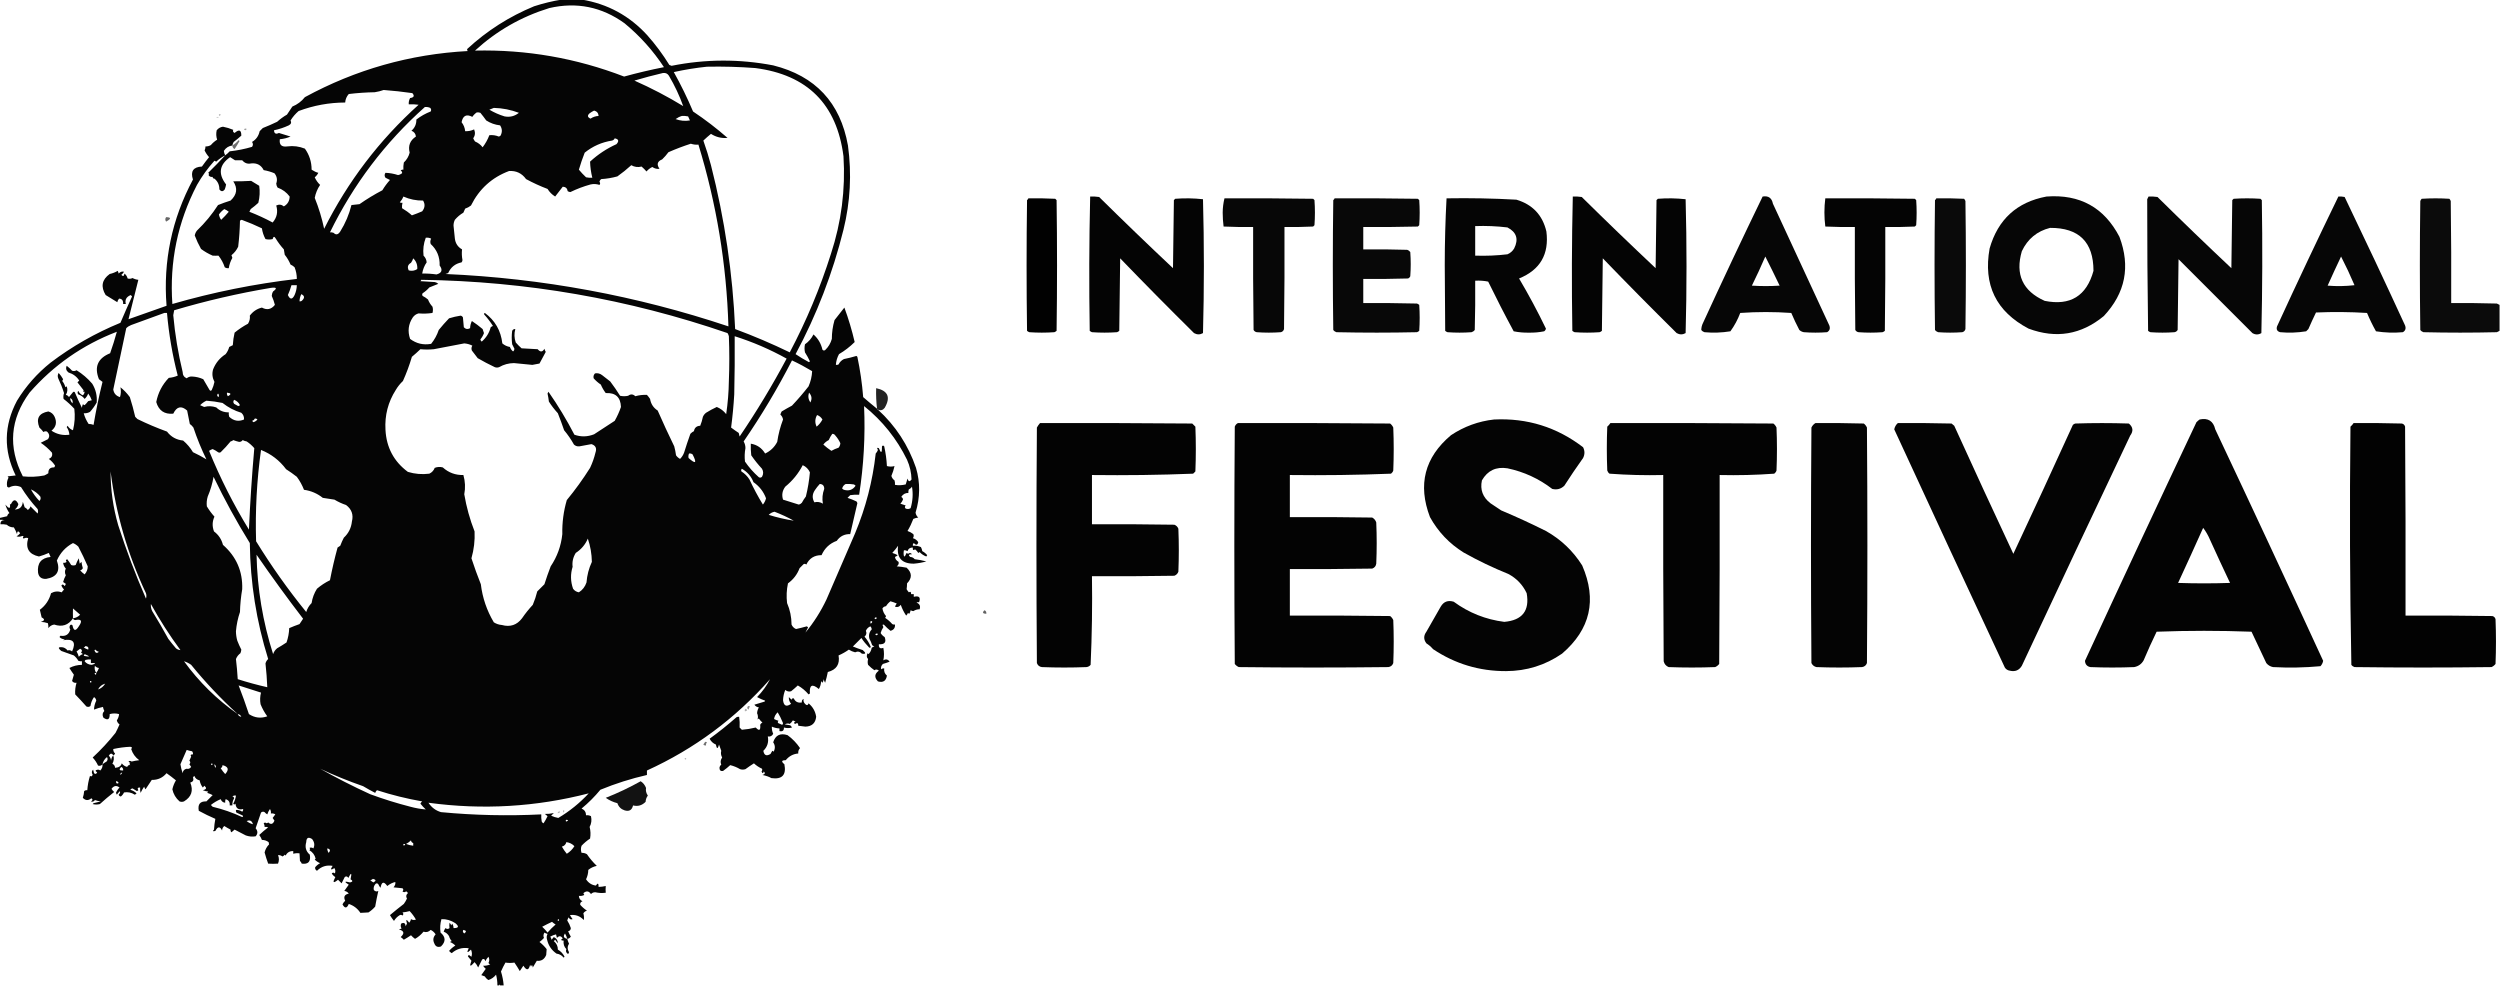 <?xml version="1.0" encoding="UTF-8"?>
<!DOCTYPE svg PUBLIC "-//W3C//DTD SVG 1.1//EN" "http://www.w3.org/Graphics/SVG/1.1/DTD/svg11.dtd">
<svg xmlns="http://www.w3.org/2000/svg" version="1.1" width="2792px" height="1101px" style="shape-rendering:geometricPrecision; text-rendering:geometricPrecision; image-rendering:optimizeQuality; fill-rule:evenodd; clip-rule:evenodd" xmlns:xlink="http://www.w3.org/1999/xlink">
<g><path style="opacity:0.977" fill="#000000" d="M 627.5,-0.5 C 634.833,-0.5 642.167,-0.5 649.5,-0.5C 678.593,4.298 703.093,17.631 723,39.5C 732.13,49.795 740.297,60.795 747.5,72.5C 748.333,72.833 749.167,73.167 750,73.5C 787.835,65.918 825.669,65.752 863.5,73C 910.645,84.812 938.478,114.645 947,162.5C 951.307,194.13 949.64,225.463 942,256.5C 929.968,305.101 912.134,351.435 888.5,395.5C 893.299,398.737 898.299,401.737 903.5,404.5C 903.833,404.167 904.167,403.833 904.5,403.5C 902.867,400.04 901.034,396.706 899,393.5C 898.333,390.5 898.333,387.5 899,384.5C 903.092,381.661 906.259,377.994 908.5,373.5C 913.61,378.042 916.943,383.709 918.5,390.5C 919.365,391.583 920.365,391.749 921.5,391C 925.145,387.547 927.645,383.38 929,378.5C 929.01,371.34 930.01,364.34 932,357.5C 935.645,352.911 939.311,348.245 943,343.5C 947.639,356.084 951.472,368.917 954.5,382C 949.297,387.189 943.463,391.689 937,395.5C 934.949,399.261 933.782,403.261 933.5,407.5C 934.552,407.649 935.552,407.483 936.5,407C 937.833,404.333 939.833,402.333 942.5,401C 947.231,400.063 951.898,398.896 956.5,397.5C 956.833,397.833 957.167,398.167 957.5,398.5C 960.644,413.342 962.811,428.342 964,443.5C 969.105,447.96 974.272,452.294 979.5,456.5C 979.5,457.167 979.833,457.5 980.5,457.5C 1000.18,475.512 1014.34,497.179 1023,522.5C 1027.82,538.936 1027.65,555.603 1022.5,572.5C 1022.85,574.697 1023.85,576.53 1025.5,578C 1023.57,578.251 1021.73,578.751 1020,579.5C 1018.23,584.198 1016.07,588.698 1013.5,593C 1015.9,593.795 1018.07,594.962 1020,596.5C 1020.72,598.112 1020.55,599.612 1019.5,601C 1022.12,601.795 1024.12,603.295 1025.5,605.5C 1024.78,608.917 1023.11,609.25 1020.5,606.5C 1019.61,607.325 1019.28,608.325 1019.5,609.5C 1022.65,609.211 1025.65,609.711 1028.5,611C 1029.23,612.399 1029.73,613.899 1030,615.5C 1032.14,616.646 1033.98,618.146 1035.5,620C 1035.17,620.5 1034.83,621 1034.5,621.5C 1031.6,620.43 1029.1,618.764 1027,616.5C 1026.59,616.957 1026.09,617.291 1025.5,617.5C 1024.56,615.947 1023.39,614.613 1022,613.5C 1019.92,614.943 1019.09,614.276 1019.5,611.5C 1016.51,611.33 1014.51,612.663 1013.5,615.5C 1012.26,614.754 1010.93,614.421 1009.5,614.5C 1009.01,616.807 1009.01,618.973 1009.5,621C 1009.83,621.167 1010.17,621.333 1010.5,621.5C 1011.17,620.167 1011.83,618.833 1012.5,617.5C 1013.6,618.615 1014.77,618.615 1016,617.5C 1017.06,617.63 1017.89,618.13 1018.5,619C 1014.75,618.965 1014.09,619.965 1016.5,622C 1018.62,622.098 1020.29,622.931 1021.5,624.5C 1025.98,625.058 1030.31,625.891 1034.5,627C 1030.19,628.248 1025.53,629.081 1020.5,629.5C 1007.03,629.533 1001.2,622.866 1003,609.5C 1001.02,612.312 998.856,614.978 996.5,617.5C 998.624,618.149 1000.62,618.983 1002.5,620C 1001.67,620.915 1000.67,621.581 999.5,622C 999.788,624.238 1001.12,626.071 1003.5,627.5C 1004.09,629.373 1003.42,631.04 1001.5,632.5C 1005,632.744 1008.67,633.244 1012.5,634C 1018.65,639.703 1018.81,645.536 1013,651.5C 1012.98,653.791 1012.82,655.958 1012.5,658C 1013.21,659.255 1014.04,660.421 1015,661.5C 1016.81,660.391 1017.65,661.058 1017.5,663.5C 1018.5,663.5 1019.5,663.5 1020.5,663.5C 1020.5,664.5 1020.5,665.5 1020.5,666.5C 1026.4,665.074 1028.4,667.074 1026.5,672.5C 1025.45,672.351 1024.45,672.517 1023.5,673C 1027.1,674.334 1028.27,676.834 1027,680.5C 1024.66,680.368 1022.33,681.035 1020,682.5C 1018.89,682.415 1017.89,682.081 1017,681.5C 1016.78,682.938 1016.28,684.271 1015.5,685.5C 1014.91,685.291 1014.41,684.957 1014,684.5C 1013.58,685.672 1012.91,686.672 1012,687.5C 1009.47,683.779 1007.47,679.779 1006,675.5C 1004.2,677.837 1002.04,678.503 999.5,677.5C 1000.04,676.252 1000.71,675.085 1001.5,674C 999.222,673.014 996.889,672.18 994.5,671.5C 992.493,673.008 990.826,674.842 989.5,677C 987.714,677.196 986.381,678.029 985.5,679.5C 986.014,682.735 987.348,685.568 989.5,688C 989.355,688.772 989.022,689.439 988.5,690C 991.463,691.961 994.129,694.294 996.5,697C 997.448,697.483 998.448,697.649 999.5,697.5C 999.814,701.193 998.148,703.527 994.5,704.5C 992.016,702.517 989.683,700.35 987.5,698C 986.833,697.333 986.167,697.333 985.5,698C 986.059,698.725 986.392,699.558 986.5,700.5C 985.158,702.512 984.158,704.678 983.5,707C 984.604,708.82 986.104,710.32 988,711.5C 990.122,717.256 987.955,719.923 981.5,719.5C 981.244,723.521 982.91,724.854 986.5,723.5C 987.468,728.145 987.468,732.812 986.5,737.5C 989.337,735.739 991.67,736.239 993.5,739C 991.02,739.96 988.52,740.793 986,741.5C 984.249,743.212 983.582,745.212 984,747.5C 985.011,746.663 986.178,746.33 987.5,746.5C 987.014,749.755 988.014,752.422 990.5,754.5C 989.608,760.445 986.275,762.612 980.5,761C 976.257,756.568 976.59,752.568 981.5,749C 979.89,747.505 978.224,747.339 976.5,748.5C 973.98,746.737 971.647,744.737 969.5,742.5C 968.869,740.522 968.869,738.355 969.5,736C 967.741,734.236 967.574,732.069 969,729.5C 969.333,729.833 969.667,730.167 970,730.5C 971.905,728.576 973.072,726.243 973.5,723.5C 974.376,722.749 975.376,722.249 976.5,722C 975.584,721.626 974.75,721.126 974,720.5C 973.275,718.051 972.275,715.717 971,713.5C 969.905,709.437 970.739,705.937 973.5,703C 973.491,701.596 972.991,700.43 972,699.5C 969.667,700.5 968,702.167 967,704.5C 968.131,706.977 967.631,709.143 965.5,711C 968.474,714.45 970.808,718.283 972.5,722.5C 971.998,723.521 971.332,723.688 970.5,723C 967.188,719.612 964.355,716.112 962,712.5C 958.833,715.667 955.667,718.833 952.5,722C 956.116,723.487 959.783,724.82 963.5,726C 967.436,729.423 967.102,730.757 962.5,730C 960.338,727.609 957.838,727.109 955,728.5C 952.485,727.885 950.152,726.885 948,725.5C 944.41,728.046 940.577,730.213 936.5,732C 938.183,741.792 934.183,747.959 924.5,750.5C 923.714,754.549 922.714,758.549 921.5,762.5C 920.719,761.271 920.219,759.938 920,758.5C 919.781,759.938 919.281,761.271 918.5,762.5C 917.808,761.975 917.308,761.308 917,760.5C 916.944,763.78 916.111,766.78 914.5,769.5C 907.077,763.271 903.743,764.938 904.5,774.5C 904,774.833 903.5,775.167 903,775.5C 899.634,771.473 895.634,768.14 891,765.5C 888.613,767.746 886.113,769.912 883.5,772C 881.08,772.687 878.913,772.187 877,770.5C 875.478,774.113 874.644,777.947 874.5,782C 875.309,788.456 878.309,789.789 883.5,786C 881.623,783.769 880.79,781.269 881,778.5C 882,779.5 883,780.5 884,781.5C 884.423,780.044 885.256,779.544 886.5,780C 888.225,783.774 891.225,785.274 895.5,784.5C 895.222,782.654 895.889,781.32 897.5,780.5C 896.892,782.684 897.559,784.684 899.5,786.5C 901.156,788.022 902.323,787.689 903,785.5C 907.755,789.419 910.588,794.419 911.5,800.5C 910.723,807.609 906.723,811.275 899.5,811.5C 896.824,811.163 894.157,810.83 891.5,810.5C 891.578,807.513 890.411,806.847 888,808.5C 886.189,807.576 886.355,806.743 888.5,806C 887.5,805.5 886.5,805 885.5,804.5C 884.561,806.053 883.394,807.387 882,808.5C 880.248,807.714 878.414,807.88 876.5,809C 878.5,809.333 880.5,809.667 882.5,810C 883.357,810.689 884.023,811.522 884.5,812.5C 881.554,813.321 878.554,813.321 875.5,812.5C 875.616,815.91 873.95,817.244 870.5,816.5C 870.5,815.5 870.5,814.5 870.5,813.5C 867.52,813.38 864.687,812.713 862,811.5C 861.846,814.232 862.346,816.898 863.5,819.5C 862.288,821.923 860.288,822.923 857.5,822.5C 858.684,828.816 857.017,834.149 852.5,838.5C 853.371,843.626 856.037,844.793 860.5,842C 861.071,840.795 861.738,839.628 862.5,838.5C 863.086,838.709 863.586,839.043 864,839.5C 865.941,835.884 865.775,832.384 863.5,829C 865.985,821.09 871.318,818.423 879.5,821C 884.966,824.967 889.632,829.801 893.5,835.5C 891.914,837.173 891.247,839.173 891.5,841.5C 885.827,841.982 881.16,844.482 877.5,849C 872.77,848.966 872.27,850.466 876,853.5C 878.355,865.477 873.522,870.643 861.5,869C 858.859,867.469 855.525,866.303 851.5,865.5C 854.362,864.694 854.862,863.361 853,861.5C 852.331,864.028 851.498,864.028 850.5,861.5C 851.326,860.549 851.492,859.549 851,858.5C 847.641,856.991 844.641,854.991 842,852.5C 838.763,854.537 835.597,856.704 832.5,859C 830.5,859.667 828.5,859.667 826.5,859C 823.056,856.944 819.389,855.444 815.5,854.5C 813.054,856.764 810.387,858.931 807.5,861C 804.886,861.505 803.553,860.338 803.5,857.5C 803.709,856.006 804.376,854.839 805.5,854C 804.346,851.241 804.679,848.575 806.5,846C 805.142,843.502 804.809,841.002 805.5,838.5C 804.568,836.205 803.735,833.871 803,831.5C 801.656,836.694 800.489,836.694 799.5,831.5C 796.362,830.195 794.029,828.029 792.5,825C 802.865,817.481 812.865,809.481 822.5,801C 823.448,800.517 824.448,800.351 825.5,800.5C 826.066,804.427 826.233,808.427 826,812.5C 826.833,813.333 827.667,814.167 828.5,815C 833.715,814.599 838.882,813.765 844,812.5C 847.908,816.762 849.575,815.762 849,809.5C 849.5,808.333 850.333,807.5 851.5,807C 849.981,805.649 848.648,804.149 847.5,802.5C 846.914,802.709 846.414,803.043 846,803.5C 846.772,801.164 846.606,798.831 845.5,796.5C 845.669,794.161 846.336,791.994 847.5,790C 845.382,789.74 843.716,788.74 842.5,787C 846.322,785.924 850.156,784.758 854,783.5C 854.167,783.167 854.333,782.833 854.5,782.5C 851.378,781.439 848.378,780.106 845.5,778.5C 851.467,772.411 856.3,765.744 860,758.5C 821.335,802.355 775.501,836.355 722.5,860.5C 722.5,862.167 722.5,863.833 722.5,865.5C 704.714,869.558 687.381,875.058 670.5,882C 664.167,889.667 657.167,896.667 649.5,903C 652.789,904.41 654.456,906.91 654.5,910.5C 656.467,910.261 658.301,910.594 660,911.5C 661.008,915.771 660.508,919.771 658.5,923.5C 659.606,927.777 659.772,932.11 659,936.5C 655.515,938.82 652.349,941.487 649.5,944.5C 648.551,947.126 648.551,949.792 649.5,952.5C 651.655,952.372 653.655,952.872 655.5,954C 658.692,958.704 662.358,963.038 666.5,967C 662.938,967.739 659.772,969.239 657,971.5C 656.934,975.233 656.101,978.733 654.5,982C 657.24,986.125 660.907,988.458 665.5,989C 667.558,985.799 668.558,986.299 668.5,990.5C 671.206,990.425 673.873,990.092 676.5,989.5C 676.263,992.212 676.263,994.712 676.5,997C 672.649,997.54 668.815,997.374 665,996.5C 662.966,996.354 661.299,997.02 660,998.5C 657.661,994.934 654.828,994.601 651.5,997.5C 651.833,998.167 652.167,998.833 652.5,999.5C 650.604,1000.47 648.604,1000.8 646.5,1000.5C 646.595,1003.27 647.929,1005.27 650.5,1006.5C 648.525,1007.28 647.691,1008.61 648,1010.5C 650.22,1013.02 652.72,1015.19 655.5,1017C 653.777,1017.52 652.444,1018.52 651.5,1020C 652.22,1022.64 652.386,1025.14 652,1027.5C 647.756,1022.96 642.589,1021.12 636.5,1022C 637.376,1023.59 638.376,1025.09 639.5,1026.5C 637.671,1027.28 636.171,1026.62 635,1024.5C 634.362,1025.61 633.862,1026.78 633.5,1028C 635.229,1030.63 636.563,1033.46 637.5,1036.5C 637.41,1038.43 636.41,1039.59 634.5,1040C 635.308,1042.09 636.308,1044.09 637.5,1046C 636.529,1047.48 635.196,1048.31 633.5,1048.5C 634.014,1050.37 634.68,1052.2 635.5,1054C 633.497,1056.98 633.497,1060.15 635.5,1063.5C 635.167,1064.17 634.833,1064.83 634.5,1065.5C 632.202,1064.1 631.536,1062.27 632.5,1060C 629.971,1057.36 628.971,1054.19 629.5,1050.5C 626.282,1050.35 625.949,1049.52 628.5,1048C 626.484,1044.99 624.317,1044.82 622,1047.5C 621.667,1046.17 621.333,1044.83 621,1043.5C 619.036,1043.94 616.87,1044.77 614.5,1046C 615.191,1047.07 615.691,1048.23 616,1049.5C 616.833,1048.5 617.667,1047.5 618.5,1046.5C 621.56,1048.02 623.06,1050.35 623,1053.5C 622,1052.17 621,1050.83 620,1049.5C 619.5,1050 619,1050.5 618.5,1051C 621.574,1053.65 623.074,1056.82 623,1060.5C 626.319,1062.41 628.819,1065.07 630.5,1068.5C 630.167,1068.83 629.833,1069.17 629.5,1069.5C 627.426,1066.92 624.76,1065.42 621.5,1065C 615.972,1061.15 612.472,1055.98 611,1049.5C 610.242,1047.23 610.409,1045.06 611.5,1043C 610.234,1042.69 609.067,1042.19 608,1041.5C 606.783,1043.52 606.617,1045.52 607.5,1047.5C 605.983,1049.19 604.316,1050.69 602.5,1052C 605.5,1054.33 608.167,1057 610.5,1060C 610.374,1061.97 610.208,1064.14 610,1066.5C 607.982,1071.41 604.482,1073.58 599.5,1073C 598.002,1075.48 596.502,1077.98 595,1080.5C 594.641,1077.46 593.974,1077.12 593,1079.5C 592.667,1078.83 592.333,1078.17 592,1077.5C 590.548,1083.81 588.048,1084.14 584.5,1078.5C 583.167,1080.5 581.833,1082.5 580.5,1084.5C 578.625,1081.25 576.625,1078.08 574.5,1075C 571.136,1075.55 567.803,1075.55 564.5,1075C 562.648,1078.21 560.981,1081.54 559.5,1085C 561.073,1090.03 562.073,1095.2 562.5,1100.5C 561.167,1100.5 559.833,1100.5 558.5,1100.5C 558.167,1099.17 557.833,1099.17 557.5,1100.5C 556.833,1100.5 556.167,1100.5 555.5,1100.5C 555.515,1096.44 555.015,1092.44 554,1088.5C 551.778,1091.36 548.945,1093.36 545.5,1094.5C 543.833,1093.5 542.5,1092.17 541.5,1090.5C 540.205,1089.9 538.872,1089.4 537.5,1089C 539.167,1086.67 540.833,1084.33 542.5,1082C 541.313,1080.98 540.313,1079.81 539.5,1078.5C 542.259,1078.68 544.925,1078.18 547.5,1077C 546.692,1076.69 546.025,1076.19 545.5,1075.5C 546.724,1073.16 546.724,1070.83 545.5,1068.5C 544.066,1069.94 542.9,1071.6 542,1073.5C 541.492,1071.1 540.325,1070.43 538.5,1071.5C 536.984,1074.53 535.484,1077.53 534,1080.5C 533.031,1078.27 531.698,1076.27 530,1074.5C 525.085,1080.23 523.918,1079.73 526.5,1073C 525.167,1071.33 523.833,1069.67 522.5,1068C 522.833,1067.5 523.167,1067 523.5,1066.5C 524.5,1067.17 525.5,1067.83 526.5,1068.5C 527.356,1065.86 527.19,1063.19 526,1060.5C 521.802,1064.63 520.969,1064.13 523.5,1059C 516.289,1057.89 509.956,1059.72 504.5,1064.5C 503.354,1063.86 502.354,1063.02 501.5,1062C 503.539,1059.63 505.872,1057.63 508.5,1056C 506.766,1054.27 504.766,1052.93 502.5,1052C 503.167,1051.67 503.833,1051.33 504.5,1051C 503.08,1049.47 502.08,1047.64 501.5,1045.5C 500.128,1043.13 498.128,1041.47 495.5,1040.5C 495.977,1039.07 496.643,1037.74 497.5,1036.5C 499.042,1037.75 500.542,1037.75 502,1036.5C 501.695,1034.56 501.695,1032.56 502,1030.5C 502.915,1031.33 503.581,1032.33 504,1033.5C 504.333,1032.83 504.667,1032.17 505,1031.5C 506.009,1033.02 506.509,1034.69 506.5,1036.5C 512.306,1036.53 512.972,1034.7 508.5,1031C 503.62,1027.81 498.453,1026.31 493,1026.5C 491.582,1031.43 491.249,1036.43 492,1041.5C 497.835,1046.39 498.002,1051.56 492.5,1057C 488.834,1058.27 486.334,1057.1 485,1053.5C 483.239,1049.91 483.739,1046.58 486.5,1043.5C 485.141,1041.31 483.308,1039.64 481,1038.5C 478.646,1040.85 475.979,1041.51 473,1040.5C 469.964,1044.1 466.797,1046.77 463.5,1048.5C 461.851,1047.35 460.351,1046.02 459,1044.5C 456.275,1046.34 453.609,1048 451,1049.5C 449.926,1048.38 448.76,1047.38 447.5,1046.5C 452.02,1042.39 451.354,1039.55 445.5,1038C 446.5,1037.67 447.5,1037.33 448.5,1037C 447.424,1035.27 447.257,1033.44 448,1031.5C 451.062,1029.87 452.729,1030.87 453,1034.5C 453.5,1033.5 454,1032.5 454.5,1031.5C 453.014,1026.51 453.847,1026.18 457,1030.5C 458.044,1029.38 458.71,1028.04 459,1026.5C 460.726,1027.58 462.559,1027.74 464.5,1027C 462.506,1023.48 460.173,1020.31 457.5,1017.5C 454.891,1018.23 452.224,1018.73 449.5,1019C 450.731,1020.18 450.731,1021.35 449.5,1022.5C 448.549,1021.67 447.549,1021.51 446.5,1022C 443.781,1023.6 441.614,1025.76 440,1028.5C 438.319,1026.45 436.819,1024.29 435.5,1022C 440.575,1017.71 445.742,1013.55 451,1009.5C 452.366,1007.63 453.533,1005.63 454.5,1003.5C 453.135,1001.25 453.469,999.249 455.5,997.5C 455.167,996.5 454.5,995.833 453.5,995.5C 452.109,996.645 450.776,996.645 449.5,995.5C 450.711,994.28 450.711,993.113 449.5,992C 446.167,991.667 442.833,991.333 439.5,991C 441.181,989.055 441.848,987.055 441.5,985C 438.26,985.752 435.26,987.252 432.5,989.5C 428.66,983.985 426.16,984.652 425,991.5C 423.916,990.335 423.083,989.002 422.5,987.5C 421.635,986.417 420.635,986.251 419.5,987C 417.545,989.168 416.879,991.502 417.5,994C 419.055,995.646 420.721,995.979 422.5,995C 421.189,1000.78 420.022,1006.61 419,1012.5C 416.795,1015.04 414.295,1017.21 411.5,1019C 408.333,1019.25 405.333,1019.42 402.5,1019.5C 399.334,1014.67 395,1011.34 389.5,1009.5C 387.437,1014.58 385.104,1014.75 382.5,1010C 383.217,1008.47 384.217,1007.14 385.5,1006C 383.428,1001.61 384.761,998.946 389.5,998C 388.284,996.26 386.618,995.26 384.5,995C 386.167,992.667 387.833,990.333 389.5,988C 384.099,984.694 384.599,983.861 391,985.5C 394.088,984.746 394.254,983.58 391.5,982C 393.143,974.448 392.31,973.948 389,980.5C 387.921,978.606 386.587,978.273 385,979.5C 383.829,981.842 382.662,984.176 381.5,986.5C 380.167,985.167 378.833,983.833 377.5,982.5C 372.149,986.843 371.149,985.843 374.5,979.5C 372.833,978.5 371.5,977.167 370.5,975.5C 371.651,974.269 372.817,974.269 374,975.5C 374.808,973.421 374.641,971.421 373.5,969.5C 369.28,972.11 368.613,971.276 371.5,967C 364.709,965.819 358.876,967.653 354,972.5C 352.322,971.534 351.655,970.201 352,968.5C 353.558,966.641 355.391,965.141 357.5,964C 355.234,963.068 353.234,961.734 351.5,960C 351.833,959.667 352.167,959.333 352.5,959C 351.554,954.877 349.221,951.711 345.5,949.5C 346.641,948.575 346.641,947.741 345.5,947C 347.112,946.28 348.612,946.446 350,947.5C 351.696,943.844 351.196,940.344 348.5,937C 344.345,934.388 342.178,935.555 342,940.5C 340.346,946.152 341.679,950.819 346,954.5C 347.308,962.182 344.308,965.516 337,964.5C 336.581,963.328 335.915,962.328 335,961.5C 334.83,958.532 334.664,955.699 334.5,953C 332.153,952.666 329.819,952.833 327.5,953.5C 327.5,952.5 327.5,951.5 327.5,950.5C 323.585,950.334 320.751,952.001 319,955.5C 318.667,955.167 318.333,954.833 318,954.5C 317.311,955.357 316.478,956.023 315.5,956.5C 313.922,955.36 312.256,954.86 310.5,955C 311.799,958.135 311.799,961.301 310.5,964.5C 306.885,964.781 303.219,964.781 299.5,964.5C 297.981,960.42 296.648,956.253 295.5,952C 296.366,948.489 298.033,945.489 300.5,943C 300.333,942.167 300.167,941.333 300,940.5C 297.834,938.879 295.334,938.045 292.5,938C 291.782,936.013 290.782,934.179 289.5,932.5C 292.661,929.509 295.995,926.675 299.5,924C 298.207,923.51 296.873,923.343 295.5,923.5C 295.579,922.07 295.246,920.736 294.5,919.5C 295,919.167 295.5,918.833 296,918.5C 297.235,919.615 298.402,919.615 299.5,918.5C 302.545,921.171 304.878,920.504 306.5,916.5C 305.833,915.5 305.167,914.5 304.5,913.5C 305.5,912.167 306.5,910.833 307.5,909.5C 305.955,908.548 304.288,908.215 302.5,908.5C 302.785,906.712 302.452,905.045 301.5,903.5C 300.205,905.328 299.205,907.328 298.5,909.5C 297.354,908.855 296.354,908.022 295.5,907C 294.056,906.219 292.723,906.386 291.5,907.5C 289.392,913.324 287.392,919.157 285.5,925C 288.059,928.075 288.059,931.075 285.5,934C 281.764,934.61 278.097,934.277 274.5,933C 270.323,930.816 266.157,928.65 262,926.5C 260.832,927.509 259.665,928.509 258.5,929.5C 257.614,928.675 257.281,927.675 257.5,926.5C 255.187,925.332 252.854,923.998 250.5,922.5C 248.931,923.714 248.098,925.381 248,927.5C 245.667,922.672 243.167,922.839 240.5,928C 237.713,928.789 237.213,928.289 239,926.5C 239.232,922.445 239.732,918.445 240.5,914.5C 234.186,911.785 228.019,908.785 222,905.5C 220.653,898.204 223.486,894.704 230.5,895C 232.833,892.667 235.167,890.333 237.5,888C 235.624,886.983 233.624,886.149 231.5,885.5C 231.709,884.914 232.043,884.414 232.5,884C 230.423,883.808 228.423,883.308 226.5,882.5C 230.709,881.541 231.209,879.874 228,877.5C 227.692,878.308 227.192,878.975 226.5,879.5C 224.648,877.143 223.481,874.477 223,871.5C 220.097,870.931 218.097,869.265 217,866.5C 216.308,867.025 215.808,867.692 215.5,868.5C 216.633,871.256 215.633,873.089 212.5,874C 216.179,882.962 213.846,889.962 205.5,895C 203.833,895.667 202.167,895.667 200.5,895C 196.327,891.341 193.66,886.841 192.5,881.5C 193.277,877.946 194.61,874.613 196.5,871.5C 193.128,868.723 189.628,866.057 186,863.5C 181.749,868.614 176.249,871.114 169.5,871C 167.154,874.502 164.82,878.002 162.5,881.5C 161.749,880.624 161.249,879.624 161,878.5C 159.478,880.741 158.145,883.074 157,885.5C 156.505,883.527 156.338,881.527 156.5,879.5C 153.795,879.38 153.128,880.38 154.5,882.5C 154,882.833 153.5,883.167 153,883.5C 151.333,882.5 149.667,881.5 148,880.5C 146.941,880.63 146.108,881.13 145.5,882C 148.184,882.778 150.517,884.111 152.5,886C 151.975,886.692 151.308,887.192 150.5,887.5C 146.799,885.097 142.799,884.263 138.5,885C 137.687,886.803 136.52,888.303 135,889.5C 133.72,889.387 132.887,888.72 132.5,887.5C 133.833,886.38 134.333,885.047 134,883.5C 132.647,884.685 131.48,886.019 130.5,887.5C 130.167,886.833 129.833,886.167 129.5,885.5C 130.406,883.253 131.739,881.253 133.5,879.5C 130.134,876.883 127.134,877.383 124.5,881C 125.313,882.314 126.313,883.481 127.5,884.5C 121.995,888.842 116.662,893.342 111.5,898C 108.833,898.667 106.167,898.667 103.5,898C 103.833,897.667 104.167,897.333 104.5,897C 107.135,896.28 109.802,895.613 112.5,895C 110.236,894.764 108.069,894.264 106,893.5C 104.867,895.211 103.367,895.711 101.5,895C 103.657,893.915 103.824,892.749 102,891.5C 98.647,894.316 95.48,894.15 92.5,891C 93.274,888.595 93.774,886.095 94,883.5C 95.011,882.663 96.178,882.33 97.5,882.5C 97.861,877.054 98.861,871.721 100.5,866.5C 101.965,867.609 102.965,867.109 103.5,865C 102.115,863.035 102.282,861.202 104,859.5C 104.333,860.833 104.667,862.167 105,863.5C 106.545,864.821 107.711,864.488 108.5,862.5C 105.967,860.974 106.3,859.974 109.5,859.5C 110.442,859.608 111.275,859.941 112,860.5C 113.903,858.559 114.736,856.226 114.5,853.5C 113.162,855.113 111.495,855.613 109.5,855C 107.996,851.656 105.996,848.656 103.5,846C 112.735,837.435 121.235,828.268 129,818.5C 130.645,815.378 132.145,812.212 133.5,809C 131.876,807.883 130.876,806.383 130.5,804.5C 131.94,802.306 132.773,799.973 133,797.5C 129.565,796.534 126.065,796.534 122.5,797.5C 122.622,803.541 120.288,804.875 115.5,801.5C 114.048,798.718 114.381,796.218 116.5,794C 115.773,792.601 115.273,791.101 115,789.5C 111.58,790.182 108.246,791.182 105,792.5C 105.089,789.051 105.922,785.717 107.5,782.5C 107.297,780.792 106.464,779.459 105,778.5C 102.89,781.492 101.557,784.825 101,788.5C 99.612,789.554 98.112,789.72 96.5,789C 92.45,784.405 88.283,779.905 84,775.5C 83.683,771.09 84.183,766.757 85.5,762.5C 83.335,762.884 81.668,762.217 80.5,760.5C 81.167,758.167 81.833,755.833 82.5,753.5C 80.705,751.023 79.039,748.523 77.5,746C 81.896,743.701 86.562,742.534 91.5,742.5C 91.5,741.167 91.5,739.833 91.5,738.5C 90.127,738.657 88.793,738.49 87.5,738C 86.21,735.708 84.543,733.708 82.5,732C 77.833,730.333 73.167,728.667 68.5,727C 64.213,723.489 64.879,722.156 70.5,723C 72.564,723.653 74.231,724.82 75.5,726.5C 77.164,725.777 78.831,726.11 80.5,727.5C 85.232,717.167 81.899,713.001 70.5,715C 71.167,714.667 71.833,714.333 72.5,714C 70.059,713.964 68.059,713.131 66.5,711.5C 66.709,710.914 67.043,710.414 67.5,710C 73.358,710.913 77.024,708.58 78.5,703C 77.351,701.27 77.351,699.604 78.5,698C 79.449,697.383 80.282,697.549 81,698.5C 82.204,704.774 84.537,705.107 88,699.5C 92.317,693.369 90.984,691.036 84,692.5C 82.624,692.316 81.791,691.649 81.5,690.5C 76.428,698.186 69.428,700.52 60.5,697.5C 57.786,697.94 55.62,699.274 54,701.5C 54.128,699.555 53.962,697.722 53.5,696C 50.922,695.112 48.255,694.612 45.5,694.5C 50.018,693.207 50.351,691.54 46.5,689.5C 45.792,686.634 45.125,683.8 44.5,681C 50.756,676.345 54.922,670.178 57,662.5C 60.849,660.331 64.85,659.998 69,661.5C 69.645,660.354 70.478,659.354 71.5,658.5C 70.289,657.126 69.289,655.626 68.5,654C 69.648,652.274 70.814,652.441 72,654.5C 72.87,653.892 73.37,653.059 73.5,652C 72.646,651.426 71.646,650.759 70.5,650C 71.206,647.38 72.206,644.88 73.5,642.5C 72.227,640.016 72.227,637.516 73.5,635C 71.799,633.14 70.799,630.973 70.5,628.5C 71.978,628.762 73.311,628.429 74.5,627.5C 73.145,626.325 73.312,625.325 75,624.5C 76.681,626.548 78.181,628.715 79.5,631C 81.167,631.667 82.833,631.667 84.5,631C 85.477,628.398 86.644,625.898 88,623.5C 88.333,625.5 88.667,627.5 89,629.5C 89.667,628.833 90.333,628.167 91,627.5C 91.287,629.891 91.787,632.224 92.5,634.5C 91.91,635.799 90.91,636.632 89.5,637C 91.017,638.685 92.684,640.185 94.5,641.5C 96.827,638.863 97.993,635.863 98,632.5C 94.773,625.045 91.273,617.712 87.5,610.5C 85.748,608.739 83.748,607.406 81.5,606.5C 73.349,610.824 67.349,617.324 63.5,626C 67.667,637.658 63.667,644.491 51.5,646.5C 46.294,646.755 43.294,644.422 42.5,639.5C 41.367,628.902 46.034,623.069 56.5,622C 55.91,620.491 55.244,618.991 54.5,617.5C 50.937,619.115 47.27,620.448 43.5,621.5C 32.171,619.012 28.171,612.179 31.5,601C 29.765,600.349 28.098,600.515 26.5,601.5C 25.289,600.726 25.289,599.893 26.5,599C 26,598.833 25.5,598.667 25,598.5C 22.88,599.459 20.713,599.626 18.5,599C 20.061,598.059 21.395,596.892 22.5,595.5C 20.373,592.535 19.206,592.869 19,596.5C 18.077,593.878 16.911,591.378 15.5,589C 12.349,589.012 9.682,588.012 7.5,586C 5.19,585.503 2.857,585.337 0.5,585.5C 0.433,582.234 2.099,580.734 5.5,581C 3.527,580.505 1.527,580.338 -0.5,580.5C -0.5,579.833 -0.5,579.167 -0.5,578.5C 2.34,577.88 5.174,577.213 8,576.5C 8.318,574.939 9.151,573.772 10.5,573C 8.394,569.961 6.894,566.795 6,563.5C 10.303,568.716 11.97,568.383 11,562.5C 11.333,562.833 11.667,563.167 12,563.5C 14.856,557.291 17.69,557.125 20.5,563C 19.917,565.499 18.584,567.499 16.5,569C 21.98,568.909 24.98,566.075 25.5,560.5C 26.292,562.465 26.959,564.465 27.5,566.5C 28.934,567.23 30.1,568.23 31,569.5C 32.585,568.624 33.585,567.291 34,565.5C 36.667,568.167 39.333,570.833 42,573.5C 42.667,571.833 42.667,570.167 42,568.5C 35.065,560.9 28.898,552.734 23.5,544C 18.908,541.895 14.408,542.061 10,544.5C 9.228,544.355 8.561,544.022 8,543.5C 7.305,540.004 7.805,536.67 9.5,533.5C 9.291,532.914 8.957,532.414 8.5,532C 11.5,531.667 14.5,531.333 17.5,531C 3.8,502.942 4.3,475.109 19,447.5C 28.954,431.205 41.454,417.038 56.5,405C 80.448,386.851 106.448,372.017 134.5,360.5C 138.7,350.601 143.033,340.768 147.5,331C 147,330.5 146.5,330 146,329.5C 141.135,331.457 139.301,334.79 140.5,339.5C 139.5,339.5 138.5,339.5 137.5,339.5C 137.759,335.638 136.259,333.638 133,333.5C 131.956,334.623 131.29,335.956 131,337.5C 126.667,334.833 122.333,332.167 118,329.5C 112.284,320.148 113.784,312.314 122.5,306C 125.72,305.284 128.72,304.117 131.5,302.5C 131.998,303.603 132.331,304.603 132.5,305.5C 134.316,303.559 136.316,302.892 138.5,303.5C 137.687,304.814 136.687,305.981 135.5,307C 137.406,308.993 138.573,308.493 139,305.5C 140.791,306.912 141.958,308.745 142.5,311C 144.377,311.576 146.211,311.409 148,310.5C 150.047,311.609 152.213,312.276 154.5,312.5C 150.833,327.168 147.166,341.835 143.5,356.5C 157.61,351.407 171.777,346.407 186,341.5C 182.097,291.575 191.93,244.575 215.5,200.5C 212.52,191.291 215.853,186.458 225.5,186C 228.045,182.41 230.712,178.91 233.5,175.5C 231.455,173.241 229.789,170.741 228.5,168C 229.148,166.56 229.481,165.06 229.5,163.5C 231.655,163.628 233.655,163.128 235.5,162C 237.539,159.626 239.872,157.626 242.5,156C 241.378,152.591 241.211,149.091 242,145.5C 243.779,143.236 246.113,141.903 249,141.5C 252.959,142.264 256.792,143.431 260.5,145C 259.742,146.364 260.242,147.531 262,148.5C 267.055,144.116 269.555,145.116 269.5,151.5C 266.759,153.953 263.925,156.286 261,158.5C 260.209,159.745 259.709,161.078 259.5,162.5C 255.497,162.971 252.331,164.971 250,168.5C 250.134,170.189 250.634,171.856 251.5,173.5C 253.296,172.207 254.963,170.707 256.5,169C 265.008,168.083 273.341,166.416 281.5,164C 282.767,162.204 282.767,160.371 281.5,158.5C 286.012,155.85 288.846,151.85 290,146.5C 291.167,145.333 292.333,144.167 293.5,143C 298.916,140.861 304.249,138.528 309.5,136C 312.887,132.947 316.553,130.28 320.5,128C 322.5,125 324.5,122 326.5,119C 332.1,116.705 336.766,113.205 340.5,108.5C 397.224,77.65 457.89,60.484 522.5,57C 521.549,56.282 521.383,55.449 522,54.5C 543.928,34.263 568.762,18.43 596.5,7C 606.777,3.68 617.111,1.18 627.5,-0.5 Z M 530.5,56.5 C 554.46,34.51 582.127,18.677 613.5,9C 644.055,1.978 672.055,7.644 697.5,26C 714.645,40.143 729.312,56.476 741.5,75C 726.537,77.949 711.704,81.449 697,85.5C 643.446,64.88 587.946,55.213 530.5,56.5 Z M 789.5,74.5 C 807.532,74.134 825.532,74.634 843.5,76C 901.717,83.55 934.55,116.384 942,174.5C 944.312,211.672 939.645,248.005 928,283.5C 915.978,321.545 900.645,358.212 882,393.5C 862.076,383.859 841.743,375.192 821,367.5C 818.342,305.558 809.342,244.558 794,184.5C 791.549,175.189 788.715,166.022 785.5,157C 788.223,154.401 791.057,151.901 794,149.5C 799.665,153.125 805.832,154.625 812.5,154C 800.297,143.318 787.464,133.485 774,124.5C 767.634,109.434 760.467,94.768 752.5,80.5C 764.843,77.765 777.176,75.765 789.5,74.5 Z M 740.5,81.5 C 743.325,81.162 745.492,82.162 747,84.5C 753.47,95.433 758.803,106.766 763,118.5C 745.511,107.838 727.344,98.338 708.5,90C 719.195,86.828 729.862,83.995 740.5,81.5 Z M 428.5,100.5 C 439.096,101.285 449.762,102.451 460.5,104C 463.181,107.054 462.348,108.887 458,109.5C 456.798,111.677 456.298,114.011 456.5,116.5C 460.182,116.335 463.848,116.501 467.5,117C 423.604,156.557 388.437,202.724 362,255.5C 359.53,243.75 356.03,232.25 351.5,221C 352.525,215.694 354.525,210.861 357.5,206.5C 354.935,204.096 352.935,201.262 351.5,198C 353.203,196.63 354.536,194.964 355.5,193C 353.151,192.423 350.651,191.256 348,189.5C 348.002,180.813 345.502,172.979 340.5,166C 334.159,163.461 327.659,162.628 321,163.5C 314.505,164.438 311.671,161.771 312.5,155.5C 316.68,155.138 320.68,154.138 324.5,152.5C 320.172,151.167 315.839,149.834 311.5,148.5C 308.029,150.167 306.196,149.167 306,145.5C 311.734,144.29 317.234,142.456 322.5,140C 325.047,138.684 325.713,136.851 324.5,134.5C 326.968,130.533 329.968,127.033 333.5,124C 350.257,117.707 367.591,114.54 385.5,114.5C 385.765,110.87 387.098,107.703 389.5,105C 399.124,103.842 408.791,103.176 418.5,103C 422.038,102.465 425.372,101.632 428.5,100.5 Z M 474.5,119.5 C 476.591,119.318 478.591,119.652 480.5,120.5C 481.614,121.723 481.781,123.056 481,124.5C 475.213,126.726 469.88,129.726 465,133.5C 465.082,138.612 463.249,142.779 459.5,146C 462.472,147.141 464.139,149.308 464.5,152.5C 457.92,156.803 455.586,162.803 457.5,170.5C 456.399,174.774 454.232,178.441 451,181.5C 450.503,184.146 450.336,186.813 450.5,189.5C 449.325,189.281 448.325,189.614 447.5,190.5C 448.811,191.258 449.311,192.258 449,193.5C 447.687,194.573 446.187,195.24 444.5,195.5C 439.891,194.01 435.224,193.177 430.5,193C 429.24,194.814 429.24,196.647 430.5,198.5C 432.167,199.333 433.833,200.167 435.5,201C 432.301,204.566 429.467,208.4 427,212.5C 418.16,217.113 409.66,222.279 401.5,228C 398.5,228.333 395.5,228.667 392.5,229C 389.883,239.527 385.716,249.36 380,258.5C 377.623,262.199 375.123,262.699 372.5,260C 371.207,259.51 369.873,259.343 368.5,259.5C 394.626,205.938 429.96,159.272 474.5,119.5 Z M 551.5,120.5 C 561.21,120.742 570.543,122.575 579.5,126C 574.786,129.793 569.453,131.126 563.5,130C 557.508,128.172 551.841,125.672 546.5,122.5C 548.291,121.83 549.958,121.163 551.5,120.5 Z M 663.5,123.5 C 666.646,124.31 668.313,126.31 668.5,129.5C 665.234,129.629 662.234,130.629 659.5,132.5C 656.049,130.952 655.716,128.952 658.5,126.5C 660.145,125.304 661.811,124.304 663.5,123.5 Z M 532.5,125.5 C 533.873,125.343 535.207,125.51 536.5,126C 538.797,128.774 540.964,131.608 543,134.5C 547.701,137.54 552.868,139.373 558.5,140C 560.934,143.716 561.101,147.549 559,151.5C 558.439,152.022 557.772,152.355 557,152.5C 553.592,151.103 550.092,150.603 546.5,151C 544.648,155.871 542.148,160.371 539,164.5C 536.736,161.567 533.902,159.4 530.5,158C 529.707,156.915 529.04,155.748 528.5,154.5C 530.636,151.401 530.97,148.068 529.5,144.5C 526.34,146.027 523.007,146.693 519.5,146.5C 519.146,142.77 517.813,139.437 515.5,136.5C 516.912,129.127 520.912,127.127 527.5,130.5C 528.882,128.451 530.548,126.785 532.5,125.5 Z M 761.5,129.5 C 763.857,129.337 766.19,129.503 768.5,130C 769.26,131.441 769.926,132.941 770.5,134.5C 765.087,135.435 759.753,134.935 754.5,133C 756.713,131.384 759.047,130.217 761.5,129.5 Z M 686.5,154.5 C 690.919,155.323 691.586,157.49 688.5,161C 677.582,165.929 667.748,172.429 659,180.5C 659.177,186.557 660.01,192.557 661.5,198.5C 659.143,198.663 656.81,198.497 654.5,198C 651.65,195.318 648.984,192.484 646.5,189.5C 648.371,183.055 650.537,176.721 653,170.5C 661.903,163.304 672.07,158.804 683.5,157C 684.942,156.623 685.942,155.79 686.5,154.5 Z M 771.5,160.5 C 774.467,161.477 777.3,161.81 780,161.5C 800.247,227.648 811.413,295.314 813.5,364.5C 710.948,330.24 605.614,310.74 497.5,306C 498.5,305.667 499.5,305.333 500.5,305C 503.403,298.436 508.403,294.436 515.5,293C 516.059,292.275 516.392,291.442 516.5,290.5C 515.731,286.52 515.564,282.52 516,278.5C 511.348,275.874 508.682,271.874 508,266.5C 507.533,261.663 507.033,256.83 506.5,252C 506.494,249.7 506.994,247.534 508,245.5C 510.727,242.269 513.894,239.603 517.5,237.5C 518.244,236.009 518.91,234.509 519.5,233C 521.901,232.205 524.068,231.038 526,229.5C 535.186,211.018 549.353,198.185 568.5,191C 576.44,190.469 582.774,193.469 587.5,200C 595.261,204.214 603.261,207.881 611.5,211C 613.679,214.512 616.512,217.346 620,219.5C 622.828,215.851 625.662,212.184 628.5,208.5C 631.725,208.688 633.559,210.355 634,213.5C 634.893,214.081 635.893,214.415 637,214.5C 644.193,210.992 651.693,208.159 659.5,206C 662.894,205.248 666.227,205.415 669.5,206.5C 670.452,205.467 670.452,204.3 669.5,203C 669.759,201.739 670.426,200.739 671.5,200C 677.608,199.645 683.608,198.645 689.5,197C 694.862,193.215 700.029,189.048 705,184.5C 708.668,186.57 712.502,187.07 716.5,186C 718.5,187.724 720.333,189.557 722,191.5C 723.748,189.402 725.915,187.735 728.5,186.5C 731.115,188.279 733.782,188.945 736.5,188.5C 733.108,183.644 734.108,180.144 739.5,178C 742.069,175.521 744.402,172.854 746.5,170C 754.766,166.363 763.099,163.196 771.5,160.5 Z M 251.5,173.5 C 245.342,180.158 239.009,186.658 232.5,193C 233.056,193.383 233.389,193.883 233.5,194.5C 232.668,195.329 233.001,196.162 234.5,197C 235.448,197.483 236.448,197.649 237.5,197.5C 237.5,198.833 238.167,199.5 239.5,199.5C 243.189,202.55 245.022,206.55 245,211.5C 247,214.167 249,214.167 251,211.5C 251.704,209.722 252.204,207.888 252.5,206C 243.345,194.149 244.845,183.983 257,175.5C 258.823,176.651 260.656,177.818 262.5,179C 265.167,179 267.833,179 270.5,179C 273.262,182.232 276.595,183.399 280.5,182.5C 286.953,181.85 291.62,184.35 294.5,190C 298.647,190.728 302.647,191.894 306.5,193.5C 309.324,196.962 309.991,200.796 308.5,205C 308.625,206.627 309.125,208.127 310,209.5C 315.558,211.516 320.058,214.85 323.5,219.5C 323.369,224.437 321.202,228.103 317,230.5C 314.445,228.35 311.612,228.017 308.5,229.5C 310.627,236.637 309.293,242.971 304.5,248.5C 296.042,243.936 287.376,239.936 278.5,236.5C 279,235.5 279.5,234.5 280,233.5C 283.028,231.296 285.862,228.962 288.5,226.5C 290.083,220.192 290.416,213.859 289.5,207.5C 286.5,205.667 283.5,203.833 280.5,202C 273.792,202.383 267.126,202.55 260.5,202.5C 265.663,210.283 264.663,217.45 257.5,224C 252.757,225.47 248.091,227.136 243.5,229C 236.857,239.326 229.023,248.826 220,257.5C 218.692,259.134 217.858,260.968 217.5,263C 219.44,268.139 221.773,273.139 224.5,278C 228.506,281.005 232.84,283.505 237.5,285.5C 239.622,285.623 241.789,285.623 244,285.5C 247.083,289.4 249.416,293.734 251,298.5C 252.356,299.38 253.856,299.714 255.5,299.5C 256.105,295.448 257.438,291.615 259.5,288C 259.167,287 258.833,286 258.5,285C 261.737,282.428 264.237,279.261 266,275.5C 267.158,265.876 267.824,256.209 268,246.5C 268.561,245.978 269.228,245.645 270,245.5C 277.626,248.297 285.126,251.464 292.5,255C 293.096,259.23 294.43,263.23 296.5,267C 299.167,267.667 301.833,267.667 304.5,267C 305.289,263.903 306.456,263.736 308,266.5C 310.615,270.783 313.615,274.783 317,278.5C 317.333,280.5 317.667,282.5 318,284.5C 320.671,287.837 322.837,291.504 324.5,295.5C 326.193,296.228 327.693,297.228 329,298.5C 330.666,302.663 331.499,306.997 331.5,311.5C 284.379,316.991 238.045,326.324 192.5,339.5C 189.195,292.521 198.362,248.187 220,206.5C 225.532,196.801 232.032,187.801 239.5,179.5C 240.167,179.833 240.833,180.167 241.5,180.5C 244.542,177.655 247.875,175.321 251.5,173.5 Z M 450.5,219.5 C 457.453,222.591 464.787,224.091 472.5,224C 474.954,228.029 474.621,232.029 471.5,236C 467.698,237.654 463.864,239.154 460,240.5C 456.682,237.539 453.015,234.873 449,232.5C 448.82,230.512 448.986,228.512 449.5,226.5C 448.448,226.649 447.448,226.483 446.5,226C 448.221,224.056 449.554,221.89 450.5,219.5 Z M 250.5,233.5 C 252.305,234.237 253.971,235.237 255.5,236.5C 252.85,239.651 250.016,242.651 247,245.5C 245.686,243.731 244.853,241.731 244.5,239.5C 246.188,237.146 248.188,235.146 250.5,233.5 Z M 475.5,265.5 C 477.604,265.201 479.604,265.534 481.5,266.5C 480.48,268.432 480.313,270.432 481,272.5C 487.942,278.869 491.275,286.869 491,296.5C 494.64,301.549 493.474,304.882 487.5,306.5C 482.193,305.724 476.86,305.391 471.5,305.5C 472.271,300.816 473.938,296.65 476.5,293C 476.269,290.091 475.103,287.591 473,285.5C 472.207,278.599 473.04,271.932 475.5,265.5 Z M 461.5,288.5 C 464.867,291.764 466.367,295.764 466,300.5C 463.083,302.393 459.916,302.893 456.5,302C 454.639,298.287 455.473,295.453 459,293.5C 460.094,291.922 460.928,290.255 461.5,288.5 Z M 470.5,312.5 C 587.707,314.09 701.707,333.923 812.5,372C 813.191,373.067 813.691,374.234 814,375.5C 814.667,392.167 814.667,408.833 814,425.5C 813.822,437.916 812.822,450.249 811,462.5C 808.237,458.909 804.737,456.242 800.5,454.5C 796.34,456.412 792.34,458.579 788.5,461C 786.951,462.214 785.785,463.714 785,465.5C 784.308,468.936 783.308,472.27 782,475.5C 778.013,475.649 775.68,477.649 775,481.5C 773.488,482.257 772.154,483.257 771,484.5C 768.516,491.429 766.183,498.429 764,505.5C 762.985,508.21 761.485,510.543 759.5,512.5C 757.677,511.509 756.177,510.176 755,508.5C 754.548,505.123 753.882,501.789 753,498.5C 746.576,485.317 740.41,471.984 734.5,458.5C 729.755,455.458 726.922,451.125 726,445.5C 724.954,443.91 723.787,442.41 722.5,441C 718.107,440.794 713.773,441.294 709.5,442.5C 707.004,440.047 704.338,439.88 701.5,442C 698.5,442.667 695.5,442.667 692.5,442C 689.093,436.53 685.426,431.197 681.5,426C 678.5,423.667 675.5,421.333 672.5,419C 670.086,417.115 667.419,416.448 664.5,417C 662.964,418.599 662.464,420.433 663,422.5C 665.371,425.206 668.037,427.539 671,429.5C 672.455,432.912 674.288,436.079 676.5,439C 687.396,438.395 693.063,443.562 693.5,454.5C 691.649,459.888 689.315,465.055 686.5,470C 678.833,475 671.167,480 663.5,485C 656.107,487.921 648.774,488.088 641.5,485.5C 632.811,468.767 623.144,452.767 612.5,437.5C 612.167,438.167 611.833,438.833 611.5,439.5C 612.139,442.475 612.639,445.475 613,448.5C 615.95,453.118 619.284,457.452 623,461.5C 625.485,467.771 627.818,474.105 630,480.5C 634.161,485.486 637.827,490.819 641,496.5C 642.648,498.028 644.648,498.695 647,498.5C 651.577,497.629 656.077,496.796 660.5,496C 665.216,497.494 666.716,500.661 665,505.5C 663.595,511.382 661.595,517.049 659,522.5C 651.108,535.059 642.441,547.059 633,558.5C 629.378,570.901 627.711,583.568 628,596.5C 626.625,609.629 622.292,621.629 615,632.5C 612.469,639.091 610.136,645.758 608,652.5C 605.387,655.113 602.721,657.779 600,660.5C 598.732,665.637 597.066,670.637 595,675.5C 590.62,680.211 586.62,685.211 583,690.5C 577.257,698.058 569.757,700.558 560.5,698C 557.246,697.75 554.246,696.75 551.5,695C 543.676,681.862 538.843,667.695 537,652.5C 533.201,642.937 529.701,633.27 526.5,623.5C 529.304,613.68 530.47,603.68 530,593.5C 524.74,580.054 520.906,566.22 518.5,552C 519.879,544.759 519.546,537.593 517.5,530.5C 508.649,530.718 500.982,527.885 494.5,522C 491.446,521.179 488.446,521.345 485.5,522.5C 484.363,525.47 482.363,527.636 479.5,529C 471.32,530.049 463.32,529.382 455.5,527C 439.849,515.372 431.516,499.706 430.5,480C 429.561,463.844 433.394,449.011 442,435.5C 444.186,431.802 446.853,428.468 450,425.5C 453.954,416.729 457.287,407.729 460,398.5C 463.261,395.784 466.428,392.951 469.5,390C 474.449,390.492 479.449,390.492 484.5,390C 495.811,387.726 507.144,385.559 518.5,383.5C 521.715,383.772 524.715,384.605 527.5,386C 526.424,387.726 526.257,389.559 527,391.5C 529.167,394.333 531.333,397.167 533.5,400C 539.675,403.588 546.009,406.922 552.5,410C 554.167,410.667 555.833,410.667 557.5,410C 562.551,407.069 568.051,405.569 574,405.5C 580.843,406.09 587.676,406.757 594.5,407.5C 597.179,407.064 599.845,406.564 602.5,406C 604.848,401.635 607.181,397.302 609.5,393C 608.809,391.933 608.309,390.766 608,389.5C 605.907,393.301 603.407,393.468 600.5,390C 594.5,389.667 588.5,389.333 582.5,389C 580.151,386.93 577.984,384.763 576,382.5C 574.268,377.555 574.101,372.555 575.5,367.5C 573.876,367.36 572.71,368.027 572,369.5C 571.333,374.5 571.333,379.5 572,384.5C 572.745,386.203 573.579,387.87 574.5,389.5C 574.444,390.737 573.944,391.737 573,392.5C 571.341,391.183 570.174,389.517 569.5,387.5C 566.266,386.959 563.433,385.626 561,383.5C 559.389,369.267 552.889,357.934 541.5,349.5C 540.479,350.002 540.312,350.668 541,351.5C 544.531,355.397 547.697,359.564 550.5,364C 549.584,364.374 548.75,364.874 548,365.5C 546.37,371.818 543.036,377.151 538,381.5C 537.13,380.892 536.63,380.059 536.5,379C 538.233,376.924 539.566,374.591 540.5,372C 540,370.5 539.5,369 539,367.5C 535.179,364.257 531.179,361.257 527,358.5C 525.784,360.962 525.118,363.629 525,366.5C 522.408,367.982 520.075,367.648 518,365.5C 517.667,361.833 517.333,358.167 517,354.5C 516.481,353.484 515.647,352.818 514.5,352.5C 510.084,353.18 505.751,354.18 501.5,355.5C 497.481,359.685 493.647,364.018 490,368.5C 488.07,374.196 485.236,379.363 481.5,384C 472.837,385.578 465.004,383.745 458,378.5C 455.058,369.898 456.058,361.898 461,354.5C 462.637,352.19 464.804,350.69 467.5,350C 472.729,350.439 477.896,350.272 483,349.5C 483.667,347.167 483.667,344.833 483,342.5C 480.833,340.17 479.166,337.503 478,334.5C 476.172,332.919 474.172,331.585 472,330.5C 471.333,329.5 471.333,328.5 472,327.5C 474.795,325.707 477.295,323.54 479.5,321C 482.881,319.661 486.214,318.328 489.5,317C 488.377,315.956 487.044,315.29 485.5,315C 480.167,314.667 474.833,314.333 469.5,314C 470.056,313.617 470.389,313.117 470.5,312.5 Z M 325.5,318.5 C 327.5,318.5 329.5,318.5 331.5,318.5C 331.395,322.319 330.562,325.986 329,329.5C 326.432,334.728 323.932,334.728 321.5,329.5C 323.131,325.911 324.465,322.245 325.5,318.5 Z M 302.5,321.5 C 308.965,320.611 309.798,321.944 305,325.5C 304.077,327.034 303.577,328.701 303.5,330.5C 304.985,333.786 306.152,337.12 307,340.5C 302.942,345.581 298.109,346.581 292.5,343.5C 286.973,344.854 282.473,347.854 279,352.5C 279.438,355.573 278.771,358.573 277,361.5C 271.656,364.337 266.656,367.671 262,371.5C 260.939,376.104 260.273,380.771 260,385.5C 258.667,386.167 257.333,386.833 256,387.5C 255.194,390.446 253.861,393.112 252,395.5C 245.505,399.662 240.838,405.328 238,412.5C 236.61,417.242 237.11,421.909 239.5,426.5C 238.875,429.627 237.875,432.627 236.5,435.5C 235.726,436.711 234.893,436.711 234,435.5C 231.667,431.5 229.333,427.5 227,423.5C 223.073,421.703 218.906,420.703 214.5,420.5C 212.192,420.365 210.192,421.031 208.5,422.5C 205.504,421.185 204.004,418.852 204,415.5C 198.932,394.592 195.432,373.425 193.5,352C 193.833,350.167 194.167,348.333 194.5,346.5C 230.107,335.929 266.107,327.596 302.5,321.5 Z M 336.5,328.5 C 340.168,330.239 340.501,332.572 337.5,335.5C 336.675,336.386 335.675,336.719 334.5,336.5C 334.56,333.659 335.226,330.993 336.5,328.5 Z M 183.5,349.5 C 184.5,349.5 185.5,349.5 186.5,349.5C 188.556,373.172 192.556,396.505 198.5,419.5C 195.313,420.865 191.98,421.699 188.5,422C 181.202,429.595 176.535,438.595 174.5,449C 177.268,458.55 183.601,462.884 193.5,462C 197.386,453.934 202.553,452.767 209,458.5C 210.065,463.467 211.065,468.467 212,473.5C 213.57,474.614 214.903,475.947 216,477.5C 220.056,489.672 224.889,501.505 230.5,513C 225.838,510.162 220.838,507.496 215.5,505C 212.584,500.08 208.918,495.747 204.5,492C 197.005,491.255 191.005,487.921 186.5,482C 175.221,477.91 164.221,473.243 153.5,468C 152.667,467.167 151.833,466.333 151,465.5C 149.309,458.068 147.309,450.734 145,443.5C 141.877,439.216 138.377,435.549 134.5,432.5C 135.285,436.359 135.118,440.025 134,443.5C 129.659,442.167 127.159,439.333 126.5,435C 131.255,412.148 136.088,389.314 141,366.5C 142.579,364.959 144.413,363.792 146.5,363C 158.905,358.368 171.238,353.868 183.5,349.5 Z M 130.5,370.5 C 128.309,378.573 125.809,386.573 123,394.5C 109.199,400.08 105.033,409.746 110.5,423.5C 111.833,424.5 113.167,425.5 114.5,426.5C 110.528,442.361 107.194,458.361 104.5,474.5C 102.549,473.744 100.716,473.411 99,473.5C 96.491,469.806 94.658,465.806 93.5,461.5C 95.989,461.702 98.323,461.202 100.5,460C 103.388,456.778 105.888,453.278 108,449.5C 108.628,441.98 106.962,434.98 103,428.5C 97.903,422.564 92.069,417.564 85.5,413.5C 83.902,414.485 82.235,414.651 80.5,414C 78.65,411.982 76.65,410.149 74.5,408.5C 73.201,411.434 73.868,413.934 76.5,416C 81.652,417.564 85.652,420.564 88.5,425C 87.833,425.667 87.167,426.333 86.5,427C 88.794,429.97 91.128,432.97 93.5,436C 92.288,437.107 92.621,437.607 94.5,437.5C 94.372,439.09 93.705,440.423 92.5,441.5C 90.167,440.5 88.5,438.833 87.5,436.5C 86.355,437.776 86.355,439.109 87.5,440.5C 90.39,441.44 92.723,443.107 94.5,445.5C 96.32,443.872 97.653,441.872 98.5,439.5C 100.23,441.793 101.563,444.293 102.5,447C 101.167,447.333 99.833,447.667 98.5,448C 97.274,449.635 95.941,451.135 94.5,452.5C 93.833,452.167 93.167,451.833 92.5,451.5C 91.887,452.98 91.554,454.313 91.5,455.5C 88.83,450.132 86.163,444.298 83.5,438C 82.833,437.333 82.167,437.333 81.5,438C 80,439.833 78.5,441.667 77,443.5C 76.228,442.151 75.061,441.318 73.5,441C 75.421,437.982 75.754,434.815 74.5,431.5C 73.914,431.709 73.414,432.043 73,432.5C 72.361,429.888 71.194,427.554 69.5,425.5C 69.833,424.833 70.167,424.167 70.5,423.5C 69.066,420.953 67.4,418.619 65.5,416.5C 64.359,418.421 64.192,420.421 65,422.5C 67.59,427.844 69.756,433.344 71.5,439C 70.748,441.154 70.581,443.32 71,445.5C 75.352,448.855 79.352,452.521 83,456.5C 83.985,464.625 83.485,472.625 81.5,480.5C 78.891,479.557 76.891,477.89 75.5,475.5C 75.167,476 74.833,476.5 74.5,477C 76.273,479.59 77.273,482.423 77.5,485.5C 70.201,486.511 63.534,485.011 57.5,481C 62.623,476.869 63.79,471.703 61,465.5C 59.589,462.422 57.255,460.422 54,459.5C 43.365,461.436 40.032,467.436 44,477.5C 45.685,479.017 47.185,480.684 48.5,482.5C 49.768,481.572 51.101,481.405 52.5,482C 55.361,484.762 55.694,487.595 53.5,490.5C 50.824,491.838 48.158,493.171 45.5,494.5C 50.111,497.608 54.278,501.275 58,505.5C 58.896,508.792 57.729,511.125 54.5,512.5C 57.291,514.564 59.624,517.064 61.5,520C 61.355,520.772 61.022,521.439 60.5,522C 56,521.834 53.833,524 54,528.5C 52.581,529.46 51.081,530.293 49.5,531C 41.564,532.53 33.564,532.863 25.5,532C 8.772,499.302 11.272,468.136 33,438.5C 59.839,407.821 92.339,385.154 130.5,370.5 Z M 820.5,375.5 C 840.726,381.904 860.059,390.237 878.5,400.5C 862.508,430.496 845.008,459.496 826,487.5C 825.667,486.167 825.333,484.833 825,483.5C 822.061,481.573 819.228,479.573 816.5,477.5C 818.115,465.233 819.282,452.9 820,440.5C 820.5,418.836 820.667,397.169 820.5,375.5 Z M 884.5,402.5 C 892.184,406.093 899.684,410.093 907,414.5C 906.726,420.343 905.392,426.01 903,431.5C 897.188,438.946 891.022,446.113 884.5,453C 880.566,455.094 876.732,457.261 873,459.5C 872.362,460.609 871.862,461.775 871.5,463C 873.148,464.481 874.148,466.315 874.5,468.5C 871.412,476.598 869.245,484.931 868,493.5C 864.972,499.361 860.472,503.694 854.5,506.5C 850.805,500.329 845.472,496.662 838.5,495.5C 838.334,499.846 838.501,504.179 839,508.5C 842.62,513.789 846.62,518.789 851,523.5C 852.714,526.45 852.714,529.45 851,532.5C 849.951,533.517 848.784,533.684 847.5,533C 841.59,527.761 836.423,521.928 832,515.5C 831.41,510.483 831.577,505.483 832.5,500.5C 832.519,497.812 831.852,495.312 830.5,493C 850.404,464.035 868.404,433.868 884.5,402.5 Z M 253.5,438.5 C 258.248,439.004 258.581,440.338 254.5,442.5C 253.571,441.311 253.238,439.978 253.5,438.5 Z M 903.5,438.5 C 906.609,441.82 907.109,445.487 905,449.5C 902.722,446.059 902.222,442.393 903.5,438.5 Z M 243.5,439.5 C 244.598,440.601 244.765,441.934 244,443.5C 242.232,442.318 242.065,440.985 243.5,439.5 Z M 78.5,444.5 C 80.772,445.797 81.605,447.797 81,450.5C 79.094,448.592 78.26,446.592 78.5,444.5 Z M 261.5,446.5 C 264.595,447.77 266.762,449.77 268,452.5C 267.439,453.022 266.772,453.355 266,453.5C 264.51,452.683 263.01,451.85 261.5,451C 260.272,449.51 260.272,448.01 261.5,446.5 Z M 230.5,447.5 C 236.554,447.932 242.554,448.765 248.5,450C 254.863,455.014 261.863,458.68 269.5,461C 271.747,462.995 272.747,465.495 272.5,468.5C 266.471,471.101 260.971,470.101 256,465.5C 255.506,463.866 255.34,462.199 255.5,460.5C 250.075,460.622 245.408,458.788 241.5,455C 236.99,453.42 232.49,453.254 228,454.5C 226.491,453.91 224.991,453.244 223.5,452.5C 225.618,450.358 227.952,448.692 230.5,447.5 Z M 899.5,706.5 C 900.441,704.534 901.441,702.534 902.5,700.5C 902,700.167 901.5,699.833 901,699.5C 897.03,700.627 893.03,701.627 889,702.5C 886.679,701.513 885.013,699.846 884,697.5C 883.953,689.066 882.287,681.066 879,673.5C 878.11,666.086 878.443,658.753 880,651.5C 886.007,647.171 890.34,641.505 893,634.5C 894.5,633 896,631.5 897.5,630C 898.549,629.508 899.549,629.674 900.5,630.5C 903.901,623.46 909.568,619.96 917.5,620C 920.921,612.245 926.587,606.912 934.5,604C 938.174,598.83 943.174,596.33 949.5,596.5C 952.241,585.036 954.907,573.536 957.5,562C 957.355,561.228 957.022,560.561 956.5,560C 953.212,558.418 949.879,557.085 946.5,556C 947.5,555 948.5,554 949.5,553C 952.817,552.502 956.15,552.335 959.5,552.5C 964.615,519.663 966.448,486.663 965,453.5C 985.499,469.989 1001.5,489.989 1013,513.5C 1016.14,520.562 1017.8,527.896 1018,535.5C 1015.98,538.286 1014.48,537.953 1013.5,534.5C 1012.78,536.686 1012.11,538.853 1011.5,541C 1007.43,541.997 1003.43,542.164 999.5,541.5C 999.66,539.801 999.494,538.134 999,536.5C 997.214,535.223 996.048,533.556 995.5,531.5C 997.051,527.848 998.218,524.182 999,520.5C 996.25,521.291 993.417,521.291 990.5,520.5C 990.109,513.066 989.109,505.733 987.5,498.5C 986.575,497.359 985.741,497.359 985,498.5C 985.115,506.135 983.948,506.802 981.5,500.5C 979.394,499.635 979.061,500.302 980.5,502.5C 979.917,504.002 979.084,505.335 978,506.5C 974.56,537.261 966.893,566.928 955,595.5C 944.333,620.167 933.667,644.833 923,669.5C 916.641,682.913 908.807,695.246 899.5,706.5 Z M 912.5,463.5 C 915.089,464.419 917.089,466.086 918.5,468.5C 916.902,471.601 914.735,474.268 912,476.5C 909.932,472.056 910.099,467.723 912.5,463.5 Z M 284.5,467.5 C 285.675,467.281 286.675,467.614 287.5,468.5C 286.345,469.95 284.845,470.95 283,471.5C 282.5,471 282,470.5 281.5,470C 282.942,469.623 283.942,468.79 284.5,467.5 Z M 929.5,484.5 C 931.017,484.511 932.184,485.177 933,486.5C 935.286,489.104 937.119,491.937 938.5,495C 938.385,496.895 937.718,498.562 936.5,500C 933.716,500.892 931.05,502.058 928.5,503.5C 925.319,501.408 922.319,499.075 919.5,496.5C 921.091,494.367 923.091,492.701 925.5,491.5C 926.588,488.986 927.922,486.652 929.5,484.5 Z M 260.5,491.5 C 262.607,492.3 264.774,492.967 267,493.5C 268.711,493.561 270.044,492.894 271,491.5C 272.399,492.227 273.899,492.727 275.5,493C 278.64,495.067 281.474,497.567 284,500.5C 281.338,530.76 279.338,561.093 278,591.5C 260.806,563.441 245.973,534.108 233.5,503.5C 234.736,502.643 236.069,501.977 237.5,501.5C 239.63,502.467 241.63,503.634 243.5,505C 244.5,505.667 245.5,505.667 246.5,505C 250.39,501.231 254.057,497.231 257.5,493C 258.737,492.768 259.737,492.268 260.5,491.5 Z M 291.5,502.5 C 302.827,507.005 312.161,514.172 319.5,524C 323.639,526.639 327.639,529.472 331.5,532.5C 334.815,536.963 337.482,541.797 339.5,547C 347.353,548.096 354.353,551.096 360.5,556C 364.848,556.573 369.181,557.24 373.5,558C 377.641,560.489 381.975,562.489 386.5,564C 392.77,568.709 394.936,574.876 393,582.5C 392.234,589.604 389.234,595.604 384,600.5C 382.472,603.417 381.139,606.417 380,609.5C 379,610.167 378,610.833 377,611.5C 373.706,623.552 370.873,635.719 368.5,648C 363.302,650.522 358.469,653.688 354,657.5C 350.873,662.419 348.873,667.752 348,673.5C 345.173,676.329 343.173,679.663 342,683.5C 321.613,658.396 302.947,632.063 286,604.5C 284.96,570.34 286.794,536.34 291.5,502.5 Z M 769.5,506.5 C 770.978,506.238 772.311,506.571 773.5,507.5C 778.51,517.33 777.01,518.663 769,511.5C 768.616,509.803 768.782,508.137 769.5,506.5 Z M 896.5,519.5 C 900.145,521.145 902.812,523.812 904.5,527.5C 903.699,536.604 902.199,545.604 900,554.5C 898.303,556.699 896.803,559.032 895.5,561.5C 894.562,562.553 893.395,563.22 892,563.5C 886.202,561.591 880.368,559.758 874.5,558C 872.84,552.805 873.673,547.972 877,543.5C 885.164,536.832 891.664,528.832 896.5,519.5 Z M 828.5,523.5 C 834.59,526.927 838.923,531.927 841.5,538.5C 848.08,543.072 852.746,549.072 855.5,556.5C 854.863,559.107 853.696,561.44 852,563.5C 846.491,554.485 841.491,545.151 837,535.5C 834.667,531.833 831.667,528.833 828,526.5C 827.53,525.423 827.697,524.423 828.5,523.5 Z M 123.5,526.5 C 129.437,573.823 142.603,619.156 163,662.5C 163.667,664.5 163.667,666.5 163,668.5C 151.292,641.711 140.958,614.378 132,586.5C 126.319,566.898 123.485,546.898 123.5,526.5 Z M 238.5,532.5 C 250.688,557.874 264.188,582.541 279,606.5C 279.507,650.721 286.34,693.887 299.5,736C 297.99,737.351 296.99,739.018 296.5,741C 297.477,749.799 298.144,758.632 298.5,767.5C 287.375,764.969 276.375,761.969 265.5,758.5C 265.059,750.931 264.393,743.431 263.5,736C 264.573,733.343 266.24,731.177 268.5,729.5C 269.046,728.228 269.379,726.894 269.5,725.5C 267.857,722.317 266.357,718.984 265,715.5C 264.044,712.07 263.544,708.57 263.5,705C 264.126,697.661 265.626,690.494 268,683.5C 268.233,674.937 269.066,666.437 270.5,658C 271.173,638.172 264.007,621.672 249,608.5C 247.4,602.288 244.067,597.288 239,593.5C 236.843,587.848 237.009,582.348 239.5,577C 236.325,573.481 233.492,569.648 231,565.5C 230.561,561.789 230.894,558.122 232,554.5C 235.042,547.418 237.209,540.085 238.5,532.5 Z M 915.5,540.5 C 918.85,540.651 920.516,542.485 920.5,546C 918.507,551.421 918.007,556.921 919,562.5C 915.967,560.609 912.8,560.109 909.5,561C 906.868,556.453 907.035,551.953 910,547.5C 911.666,545.004 913.5,542.671 915.5,540.5 Z M 944.5,540.5 C 947.518,540.335 950.518,540.502 953.5,541C 954.308,541.308 954.975,541.808 955.5,542.5C 952.331,547.118 947.998,548.618 942.5,547C 941.692,546.692 941.025,546.192 940.5,545.5C 941.16,543.185 942.493,541.519 944.5,540.5 Z M 1018.5,543.5 C 1019.86,551.449 1019.36,559.449 1017,567.5C 1015.27,568.576 1013.44,568.743 1011.5,568C 1010.29,566.887 1010.29,565.72 1011.5,564.5C 1009.5,563.833 1007.5,563.167 1005.5,562.5C 1006.94,561.071 1007.94,559.405 1008.5,557.5C 1008.18,556.353 1007.52,555.519 1006.5,555C 1008.37,551.946 1011.03,550.446 1014.5,550.5C 1014.34,549.127 1014.51,547.793 1015,546.5C 1016.52,545.837 1017.69,544.837 1018.5,543.5 Z M 34.5,546.5 C 38.599,548.308 42.099,550.975 45,554.5C 45.774,556.403 45.44,558.07 44,559.5C 40.204,555.551 37.037,551.217 34.5,546.5 Z M 886.5,581.5 C 877.001,580.034 867.668,577.867 858.5,575C 860.302,573.173 862.468,572.006 865,571.5C 872.453,574.366 879.619,577.699 886.5,581.5 Z M 656.5,601.5 C 659.334,609.85 660.834,618.516 661,627.5C 657.628,634.742 655.628,642.409 655,650.5C 653.378,655.267 650.545,658.934 646.5,661.5C 643.786,661.06 641.62,659.726 640,657.5C 637.125,649.36 636.959,641.193 639.5,633C 638.823,627.529 639.99,622.363 643,617.5C 649.182,613.493 653.682,608.159 656.5,601.5 Z M 286.5,619.5 C 303.206,643.726 320.539,667.559 338.5,691C 337.182,692.99 335.848,694.99 334.5,697C 330.542,698.379 326.709,699.879 323,701.5C 322.798,706.989 321.798,712.322 320,717.5C 316.584,719.792 313.084,721.959 309.5,724C 307.383,725.731 305.883,727.898 305,730.5C 293.487,694.411 287.32,657.411 286.5,619.5 Z M 168.5,674.5 C 178.353,692.365 189.353,709.532 201.5,726C 199.721,725.956 198.055,725.289 196.5,724C 193.547,720.592 190.713,717.092 188,713.5C 182.252,703.003 176.252,692.67 170,682.5C 168.748,679.986 168.248,677.32 168.5,674.5 Z M 81.5,690.5 C 81.377,686.553 81.377,682.886 81.5,679.5C 84.207,681.843 86.874,684.177 89.5,686.5C 87.357,688.777 84.69,690.11 81.5,690.5 Z M 977.5,689.5 C 979.975,689.747 979.975,690.413 977.5,691.5C 976.537,691.03 976.537,690.363 977.5,689.5 Z M 972.5,693.5 C 974.656,693.872 974.656,694.872 972.5,696.5C 971.913,695.767 971.913,694.767 972.5,693.5 Z M 977.5,708.5 C 978.251,707.427 979.251,707.26 980.5,708C 979.648,709.728 978.648,709.895 977.5,708.5 Z M 95.5,721.5 C 98.262,721.886 99.262,723.219 98.5,725.5C 96.667,724.948 95,724.115 93.5,723C 94.416,722.722 95.082,722.222 95.5,721.5 Z M 89.5,724.5 C 91.71,725.455 92.043,726.955 90.5,729C 91.308,729.308 91.975,729.808 92.5,730.5C 90.704,731.141 89.204,732.141 88,733.5C 87.443,731.385 86.609,729.385 85.5,727.5C 86.901,726.479 88.235,725.479 89.5,724.5 Z M 105.5,726.5 C 105.56,725.957 105.893,725.624 106.5,725.5C 107.59,726.727 108.924,727.56 110.5,728C 108.236,729.88 106.57,729.38 105.5,726.5 Z M 94.5,730.5 C 101.146,733.248 100.812,733.915 93.5,732.5C 93.863,731.817 94.196,731.15 94.5,730.5 Z M 101.5,736.5 C 101.5,737.833 101.5,739.167 101.5,740.5C 107.324,740.347 107.657,741.013 102.5,742.5C 99.144,742.346 96.477,741.013 94.5,738.5C 94.709,737.914 95.043,737.414 95.5,737C 97.473,736.505 99.473,736.338 101.5,736.5 Z M 205.5,738.5 C 208.378,739.37 211.045,740.703 213.5,742.5C 229.448,762.115 246.781,780.449 265.5,797.5C 242.179,781.171 222.179,761.504 205.5,738.5 Z M 107.5,751.5 C 105.788,749.104 105.288,746.438 106,743.5C 107.098,744.967 108.598,745.801 110.5,746C 109.771,748.058 108.771,749.891 107.5,751.5 Z M 107.5,751.5 C 107.489,754.001 106.822,754.168 105.5,752C 106.094,751.536 106.761,751.369 107.5,751.5 Z M 100.5,760.5 C 102.337,760.639 102.67,761.306 101.5,762.5C 100.702,762.043 100.369,761.376 100.5,760.5 Z M 117.5,763.5 C 115.472,766.719 112.805,768.886 109.5,770C 111.182,766.654 113.848,764.488 117.5,763.5 Z M 266.5,765.5 C 274.811,768.159 283.144,770.825 291.5,773.5C 290.394,777.777 290.228,782.11 291,786.5C 292.94,791.328 295.44,795.828 298.5,800C 291.239,802.548 284.406,801.715 278,797.5C 274.431,786.704 270.598,776.037 266.5,765.5 Z M 868.5,795.5 C 870.602,798.931 872.435,802.598 874,806.5C 874.749,807.635 874.583,808.635 873.5,809.5C 871.941,808.926 870.441,808.26 869,807.5C 868.383,806.551 868.549,805.718 869.5,805C 867.754,804.529 866.087,803.862 864.5,803C 864.798,800.247 866.131,797.747 868.5,795.5 Z M 265.5,797.5 C 267.404,797.738 268.738,798.738 269.5,800.5C 267.596,800.262 266.262,799.262 265.5,797.5 Z M 126.5,843.5 C 127.478,843.189 128.145,842.522 128.5,841.5C 127.05,840.15 126.383,838.484 126.5,836.5C 133.035,835.084 139.368,834.251 145.5,834C 147.569,834.324 147.902,835.158 146.5,836.5C 148.114,841.622 151.114,845.788 155.5,849C 152.628,849.315 149.795,849.815 147,850.5C 145.7,849.548 144.533,849.548 143.5,850.5C 144.025,851.192 144.692,851.692 145.5,852C 144.359,852.741 144.359,853.575 145.5,854.5C 144.047,854.06 142.881,854.726 142,856.5C 139.498,855.892 137.498,854.559 136,852.5C 135.126,855.596 132.626,857.262 128.5,857.5C 128.439,855.408 127.439,853.908 125.5,853C 127.241,849.909 127.574,846.742 126.5,843.5 Z M 208.5,837.5 C 210.414,838.185 212.414,838.685 214.5,839C 215.337,840.011 215.67,841.178 215.5,842.5C 213.058,842.354 212.391,843.187 213.5,845C 212.74,846.441 212.074,847.941 211.5,849.5C 212.833,850.833 212.833,852.167 211.5,853.5C 212.167,854.5 212.833,855.5 213.5,856.5C 212.04,858.422 210.373,859.089 208.5,858.5C 205.763,859.069 204.263,860.736 204,863.5C 202.848,860.264 202.015,856.931 201.5,853.5C 203.843,848.15 206.176,842.817 208.5,837.5 Z M 126.5,843.5 C 125.073,845.148 124.24,847.148 124,849.5C 123.879,847.273 123.046,845.44 121.5,844C 123.17,841.114 124.837,840.948 126.5,843.5 Z M 114.5,853.5 C 115.14,850.226 116.807,847.559 119.5,845.5C 120.568,847.187 120.401,848.854 119,850.5C 117.385,851.386 115.885,852.386 114.5,853.5 Z M 236.5,852.5 C 237.773,853.077 237.773,853.743 236.5,854.5C 235.537,854.03 235.537,853.363 236.5,852.5 Z M 239.5,853.5 C 240.848,854.527 241.348,855.86 241,857.5C 239.812,856.437 239.312,855.103 239.5,853.5 Z M 248.5,854.5 C 255.085,856.174 256.085,859.508 251.5,864.5C 249.673,862.5 248.006,860.333 246.5,858C 247.823,857.184 248.489,856.017 248.5,854.5 Z M 135.5,856.5 C 137.104,857.287 137.771,858.62 137.5,860.5C 133.155,860.702 132.488,859.369 135.5,856.5 Z M 357.5,858.5 C 373.138,865.817 389.138,872.317 405.5,878C 409.919,880.627 414.419,883.127 419,885.5C 419.419,884.328 420.085,883.328 421,882.5C 437.509,887.836 454.343,892.002 471.5,895C 470.643,895.689 469.977,896.522 469.5,897.5C 471.316,899.817 473.316,901.984 475.5,904C 469.807,903.53 464.14,902.53 458.5,901C 443.255,897.106 428.255,892.439 413.5,887C 394.336,878.252 375.669,868.752 357.5,858.5 Z M 134.5,865.5 C 134.272,863.645 134.939,862.812 136.5,863C 135.934,863.995 135.267,864.828 134.5,865.5 Z M 129.5,872.5 C 130.995,872.415 131.995,873.081 132.5,874.5C 130.604,875.639 129.604,874.973 129.5,872.5 Z M 478.5,896.5 C 538.958,904.718 598.624,901.218 657.5,886C 647.448,896.845 636.115,906.012 623.5,913.5C 620.684,912.982 618.018,912.149 615.5,911C 616.5,910 617.5,909 618.5,908C 615.081,908.742 611.747,909.075 608.5,909C 609.5,909.833 610.5,910.667 611.5,911.5C 610.184,914.339 608.684,917.006 607,919.5C 606.055,919.095 605.388,918.428 605,917.5C 604.503,914.854 604.336,912.187 604.5,909.5C 567.107,911.368 529.774,910.535 492.5,907C 486.57,905.243 481.903,901.743 478.5,896.5 Z M 259.5,889.5 C 260.568,888.566 261.901,888.232 263.5,888.5C 263.105,891.686 262.105,894.686 260.5,897.5C 261.274,898.711 262.107,898.711 263,897.5C 263.478,902.809 266.311,904.809 271.5,903.5C 271.719,904.675 271.386,905.675 270.5,906.5C 268.382,905.054 266.049,904.387 263.5,904.5C 263.351,905.552 263.517,906.552 264,907.5C 266.192,908.399 268.358,909.399 270.5,910.5C 271.833,911.167 271.833,911.833 270.5,912.5C 259.887,907.573 248.887,903.74 237.5,901C 236.833,900.333 236.167,899.667 235.5,899C 238.837,896.329 242.504,894.163 246.5,892.5C 247.36,894.931 249.027,896.264 251.5,896.5C 251.343,895.127 251.51,893.793 252,892.5C 255.456,893.548 256.956,895.881 256.5,899.5C 257.5,899.5 258.5,899.5 259.5,899.5C 259.342,896.639 260.008,893.972 261.5,891.5C 261.253,890.287 260.586,889.62 259.5,889.5 Z M 282.5,920.5 C 279.91,919.872 277.577,918.705 275.5,917C 278.971,915.4 281.304,916.567 282.5,920.5 Z M 632.5,915.5 C 634.975,915.747 634.975,916.413 632.5,917.5C 631.537,917.03 631.537,916.363 632.5,915.5 Z M 461.5,941.5 C 461.5,942.5 461.5,943.5 461.5,944.5C 458.746,944.216 456.08,943.549 453.5,942.5C 455.559,941.433 457.392,940.1 459,938.5C 459.236,940.119 460.069,941.119 461.5,941.5 Z M 632.5,940.5 C 636.069,940.951 639.069,942.451 641.5,945C 639.333,948.5 636.5,951.333 633,953.5C 630.92,951.007 629.086,948.341 627.5,945.5C 630.182,944.818 631.848,943.152 632.5,940.5 Z M 450.5,942.5 C 453.001,942.511 453.168,943.178 451,944.5C 450.536,943.906 450.369,943.239 450.5,942.5 Z M 365.5,947.5 C 368.838,948.193 369.338,949.86 367,952.5C 365.991,950.975 365.491,949.308 365.5,947.5 Z M 416.5,981.5 C 420.123,982.411 420.29,983.745 417,985.5C 415.745,984.789 414.579,983.956 413.5,983C 414.737,982.768 415.737,982.268 416.5,981.5 Z M 623.5,1026.5 C 624.773,1027.08 624.773,1027.74 623.5,1028.5C 622.537,1028.03 622.537,1027.36 623.5,1026.5 Z M 616.5,1029.5 C 617.66,1030.61 618.993,1031.61 620.5,1032.5C 617.281,1035.26 614.281,1038.26 611.5,1041.5C 609.656,1039.16 607.656,1036.99 605.5,1035C 609.203,1033.02 612.869,1031.18 616.5,1029.5 Z M 517.5,1038.5 C 520.861,1039.2 521.194,1040.54 518.5,1042.5C 516.824,1041.27 516.491,1039.94 517.5,1038.5 Z M 633.5,1048.5 C 629.523,1047.71 628.69,1045.71 631,1042.5C 632.122,1044.41 632.955,1046.41 633.5,1048.5 Z"/></g>
<g><path style="opacity:0.314" fill="#000000" d="M 244.5,127.5 C 247.001,127.511 247.168,128.178 245,129.5C 244.536,128.906 244.369,128.239 244.5,127.5 Z"/></g>
<g><path style="opacity:0.251" fill="#000000" d="M 241.5,131.5 C 242.251,130.427 243.251,130.26 244.5,131C 243.552,131.483 242.552,131.649 241.5,131.5 Z"/></g>
<g><path style="opacity:0.376" fill="#000000" d="M 272.5,144.5 C 273.251,143.427 274.251,143.26 275.5,144C 274.648,145.728 273.648,145.895 272.5,144.5 Z"/></g>
<g><path style="opacity:0.566" fill="#000000" d="M 259.5,162.5 C 262.088,160.92 264.422,158.92 266.5,156.5C 266.833,156.833 267.167,157.167 267.5,157.5C 265.752,160.617 263.919,163.617 262,166.5C 260.405,165.644 259.572,164.311 259.5,162.5 Z"/></g>
<g><path style="opacity:0.537" fill="#000000" d="M 233.5,194.5 C 234.609,194.557 235.609,194.89 236.5,195.5C 236.5,196.167 236.833,196.5 237.5,196.5C 237.5,196.833 237.5,197.167 237.5,197.5C 236.448,197.649 235.448,197.483 234.5,197C 233.001,196.162 232.668,195.329 233.5,194.5 Z"/></g>
<g><path style="opacity:0.11" fill="#000000" d="M 237.5,197.5 C 238.833,197.5 239.5,198.167 239.5,199.5C 239.5,198.167 238.833,197.5 237.5,197.5 Z"/></g>
<g><path style="opacity:0.981" fill="#000000" d="M 1217.5,219.5 C 1220.85,219.335 1224.18,219.502 1227.5,220C 1254.7,246.864 1282.2,273.364 1310,299.5C 1310.33,274.167 1310.67,248.833 1311,223.5C 1311.5,223 1312,222.5 1312.5,222C 1322.88,221.191 1333.21,221.358 1343.5,222.5C 1344.83,272.401 1344.83,322.234 1343.5,372C 1340.2,373.879 1336.87,373.879 1333.5,372C 1305.64,344.472 1278.14,316.639 1251,288.5C 1250.67,315.5 1250.33,342.5 1250,369.5C 1249.25,370.126 1248.42,370.626 1247.5,371C 1238.17,371.667 1228.83,371.667 1219.5,371C 1218.58,370.626 1217.75,370.126 1217,369.5C 1216.17,319.429 1216.34,269.429 1217.5,219.5 Z"/></g>
<g><path style="opacity:0.981" fill="#000000" d="M 1756.5,219.5 C 1759.85,219.335 1763.18,219.502 1766.5,220C 1793.7,246.864 1821.2,273.364 1849,299.5C 1849.33,274.167 1849.67,248.833 1850,223.5C 1850.5,223 1851,222.5 1851.5,222C 1861.88,221.191 1872.21,221.358 1882.5,222.5C 1883.83,272.401 1883.83,322.234 1882.5,372C 1879.2,373.879 1875.87,373.879 1872.5,372C 1844.64,344.472 1817.14,316.639 1790,288.5C 1789.67,315.5 1789.33,342.5 1789,369.5C 1788.25,370.126 1787.42,370.626 1786.5,371C 1777.17,371.667 1767.83,371.667 1758.5,371C 1757.58,370.626 1756.75,370.126 1756,369.5C 1755.17,319.429 1755.34,269.429 1756.5,219.5 Z"/></g>
<g><path style="opacity:0.973" fill="#000000" d="M 1968.5,219.5 C 1974.89,218.373 1978.72,221.04 1980,227.5C 2001,272.833 2022,318.167 2043,363.5C 2044.21,366.834 2043.38,369.334 2040.5,371C 2031.83,371.667 2023.17,371.667 2014.5,371C 2012.58,370.64 2010.91,369.806 2009.5,368.5C 2006.23,362.288 2003.23,355.954 2000.5,349.5C 1981.5,348.167 1962.5,348.167 1943.5,349.5C 1940.74,356.859 1937.07,363.692 1932.5,370C 1922.89,371.557 1913.23,371.891 1903.5,371C 1902.07,370.535 1900.9,369.701 1900,368.5C 1900.02,365.756 1900.69,363.089 1902,360.5C 1923.7,313.222 1945.86,266.222 1968.5,219.5 Z M 1971.5,286.5 C 1976.93,297.196 1982.26,308.029 1987.5,319C 1977.17,319.667 1966.83,319.667 1956.5,319C 1961.79,308.281 1966.79,297.448 1971.5,286.5 Z"/></g>
<g><path style="opacity:0.973" fill="#000000" d="M 2285.5,219.5 C 2322.74,216.694 2349.91,231.694 2367,264.5C 2379.48,297.741 2373.65,327.241 2349.5,353C 2324.26,373.808 2296.26,378.474 2265.5,367C 2229.2,347.904 2214.7,318.07 2222,277.5C 2231.31,245.021 2252.47,225.688 2285.5,219.5 Z M 2289.5,254.5 C 2321.82,254.317 2337.98,270.317 2338,302.5C 2330.24,330.597 2312.07,341.763 2283.5,336C 2258.89,324.952 2250.39,306.452 2258,280.5C 2264.52,266.801 2275.02,258.135 2289.5,254.5 Z"/></g>
<g><path style="opacity:0.976" fill="#000000" d="M 2399.5,219.5 C 2402.85,219.335 2406.18,219.502 2409.5,220C 2436.7,246.864 2464.2,273.364 2492,299.5C 2492.33,274.167 2492.67,248.833 2493,223.5C 2493.5,223 2494,222.5 2494.5,222C 2504.5,221.333 2514.5,221.333 2524.5,222C 2525,222.5 2525.5,223 2526,223.5C 2526.83,273.071 2526.66,322.571 2525.5,372C 2522.17,374 2518.83,374 2515.5,372C 2488,344.5 2460.5,317 2433,289.5C 2432.67,315.833 2432.33,342.167 2432,368.5C 2431.23,369.849 2430.06,370.682 2428.5,371C 2419.5,371.667 2410.5,371.667 2401.5,371C 2400.58,370.626 2399.75,370.126 2399,369.5C 2398.3,320.499 2397.97,271.499 2398,222.5C 2398.51,221.473 2399.01,220.473 2399.5,219.5 Z"/></g>
<g><path style="opacity:0.973" fill="#000000" d="M 2611.5,219.5 C 2613.86,219.337 2616.19,219.503 2618.5,220C 2641.39,267.606 2663.89,315.439 2686,363.5C 2687.21,366.834 2686.38,369.334 2683.5,371C 2673.44,371.895 2663.44,371.562 2653.5,370C 2649.78,363.397 2646.45,356.564 2643.5,349.5C 2624.51,348.334 2605.51,348.167 2586.5,349C 2583.54,355.092 2580.7,361.258 2578,367.5C 2577.17,368.333 2576.33,369.167 2575.5,370C 2565.89,371.557 2556.23,371.891 2546.5,371C 2543.11,370.05 2541.94,367.883 2543,364.5C 2565.35,315.803 2588.18,267.47 2611.5,219.5 Z M 2614.5,286.5 C 2619.86,296.894 2624.86,307.56 2629.5,318.5C 2619.52,319.666 2609.52,319.832 2599.5,319C 2604.37,308.096 2609.37,297.263 2614.5,286.5 Z"/></g>
<g><path style="opacity:0.993" fill="#000000" d="M 1148.5,221.5 C 1158.51,221.334 1168.51,221.5 1178.5,222C 1179,222.5 1179.5,223 1180,223.5C 1180.67,272.167 1180.67,320.833 1180,369.5C 1179.25,370.126 1178.42,370.626 1177.5,371C 1168.17,371.667 1158.83,371.667 1149.5,371C 1148.58,370.626 1147.75,370.126 1147,369.5C 1146.33,320.833 1146.33,272.167 1147,223.5C 1147.72,222.956 1148.22,222.289 1148.5,221.5 Z"/></g>
<g><path style="opacity:0.969" fill="#000000" d="M 1367.5,221.5 C 1400.5,221.333 1433.5,221.5 1466.5,222C 1467,222.5 1467.5,223 1468,223.5C 1468.67,232.833 1468.67,242.167 1468,251.5C 1467.5,252 1467,252.5 1466.5,253C 1455.84,253.5 1445.17,253.667 1434.5,253.5C 1434.67,291.501 1434.5,329.501 1434,367.5C 1433.5,369.333 1432.33,370.5 1430.5,371C 1421.5,371.667 1412.5,371.667 1403.5,371C 1401.94,370.682 1400.77,369.849 1400,368.5C 1399.5,330.168 1399.33,291.835 1399.5,253.5C 1388.49,253.667 1377.49,253.5 1366.5,253C 1365.85,247.913 1365.51,242.746 1365.5,237.5C 1365.55,231.921 1366.22,226.588 1367.5,221.5 Z"/></g>
<g><path style="opacity:0.968" fill="#000000" d="M 1490.5,221.5 C 1521.5,221.333 1552.5,221.5 1583.5,222C 1584,222.5 1584.5,223 1585,223.5C 1585.67,232.833 1585.67,242.167 1585,251.5C 1584.5,252 1584,252.5 1583.5,253C 1563.17,253.5 1542.84,253.667 1522.5,253.5C 1522.5,261.833 1522.5,270.167 1522.5,278.5C 1538.84,278.333 1555.17,278.5 1571.5,279C 1572.93,279.465 1574.1,280.299 1575,281.5C 1575.67,290.5 1575.67,299.5 1575,308.5C 1574.5,309.667 1573.67,310.5 1572.5,311C 1555.84,311.5 1539.17,311.667 1522.5,311.5C 1522.5,320.5 1522.5,329.5 1522.5,338.5C 1542.5,338.333 1562.5,338.5 1582.5,339C 1583.42,339.374 1584.25,339.874 1585,340.5C 1585.67,350.167 1585.67,359.833 1585,369.5C 1584.25,370.126 1583.42,370.626 1582.5,371C 1552.5,371.667 1522.5,371.667 1492.5,371C 1491.07,370.535 1489.9,369.701 1489,368.5C 1488.33,320.167 1488.33,271.833 1489,223.5C 1489.72,222.956 1490.22,222.289 1490.5,221.5 Z"/></g>
<g><path style="opacity:0.978" fill="#000000" d="M 1615.5,221.5 C 1641.54,221.046 1667.54,221.546 1693.5,223C 1711.54,228.375 1722.71,240.209 1727,258.5C 1730.22,283.911 1720.06,301.411 1696.5,311C 1707.29,329.237 1717.29,347.904 1726.5,367C 1726.24,368.261 1725.57,369.261 1724.5,370C 1718.94,371.121 1713.27,371.621 1707.5,371.5C 1701.73,371.621 1696.06,371.121 1690.5,370C 1680.62,351.735 1671.12,333.235 1662,314.5C 1657.26,313.531 1652.43,313.197 1647.5,313.5C 1647.67,331.836 1647.5,350.17 1647,368.5C 1646.1,369.701 1644.93,370.535 1643.5,371C 1634.5,371.667 1625.5,371.667 1616.5,371C 1615.58,370.626 1614.75,370.126 1614,369.5C 1613.83,345 1613.67,320.5 1613.5,296C 1613.51,270.952 1614.18,246.118 1615.5,221.5 Z M 1647.5,252.5 C 1659.58,252.062 1671.58,252.562 1683.5,254C 1693.72,259.295 1696.22,267.128 1691,277.5C 1689.24,280.473 1686.74,282.64 1683.5,284C 1671.56,285.415 1659.56,285.915 1647.5,285.5C 1647.5,274.5 1647.5,263.5 1647.5,252.5 Z"/></g>
<g><path style="opacity:0.984" fill="#000000" d="M 2038.5,221.5 C 2071.83,221.333 2105.17,221.5 2138.5,222C 2139,222.5 2139.5,223 2140,223.5C 2140.67,232.833 2140.67,242.167 2140,251.5C 2139.5,252 2139,252.5 2138.5,253C 2127.51,253.5 2116.51,253.667 2105.5,253.5C 2105.67,292.168 2105.5,330.835 2105,369.5C 2104.25,370.126 2103.42,370.626 2102.5,371C 2093.5,371.667 2084.5,371.667 2075.5,371C 2073.94,370.682 2072.77,369.849 2072,368.5C 2071.5,330.168 2071.33,291.835 2071.5,253.5C 2060.49,253.667 2049.49,253.5 2038.5,253C 2037.18,242.5 2037.18,232 2038.5,221.5 Z"/></g>
<g><path style="opacity:0.959" fill="#000000" d="M 2162.5,221.5 C 2172.84,221.334 2183.17,221.5 2193.5,222C 2194.13,222.75 2194.63,223.584 2195,224.5C 2195.67,272.167 2195.67,319.833 2195,367.5C 2194.5,369.333 2193.33,370.5 2191.5,371C 2182.5,371.667 2173.5,371.667 2164.5,371C 2163.07,370.535 2161.9,369.701 2161,368.5C 2160.33,320.167 2160.33,271.833 2161,223.5C 2161.72,222.956 2162.22,222.289 2162.5,221.5 Z"/></g>
<g><path style="opacity:0.955" fill="#000000" d="M 2791.5,340.5 C 2791.5,350.167 2791.5,359.833 2791.5,369.5C 2790.53,369.987 2789.53,370.487 2788.5,371C 2761.17,371.667 2733.83,371.667 2706.5,371C 2705.07,370.535 2703.9,369.701 2703,368.5C 2702.33,320.5 2702.33,272.5 2703,224.5C 2703.37,223.584 2703.87,222.75 2704.5,222C 2714.83,221.333 2725.17,221.333 2735.5,222C 2736.13,222.75 2736.63,223.584 2737,224.5C 2737.5,262.499 2737.67,300.499 2737.5,338.5C 2754.5,338.333 2771.5,338.5 2788.5,339C 2789.53,339.513 2790.53,340.013 2791.5,340.5 Z"/></g>
<g><path style="opacity:0.594" fill="#000000" d="M 185.5,242.5 C 191.359,242.681 191.359,244.348 185.5,247.5C 184.334,245.833 184.334,244.166 185.5,242.5 Z"/></g>
<g><path style="opacity:0.865" fill="#000000" d="M 980.5,457.5 C 979.833,457.5 979.5,457.167 979.5,456.5C 978.566,448.889 978.233,441.222 978.5,433.5C 991.749,436.339 994.916,443.673 988,455.5C 985.916,458.145 983.416,458.811 980.5,457.5 Z"/></g>
<g><path style="opacity:0.983" fill="#000000" d="M 1668.5,468.5 C 1705.55,466.686 1738.72,477.019 1768,499.5C 1770,503.5 1770,507.5 1768,511.5C 1760.75,521.66 1753.75,531.994 1747,542.5C 1743.17,546.128 1738.67,547.295 1733.5,546C 1718.63,534.565 1701.96,526.899 1683.5,523C 1670.8,521 1661.3,525.5 1655,536.5C 1652.79,546.873 1655.96,555.373 1664.5,562C 1668.5,564.667 1672.5,567.333 1676.5,570C 1693.41,577.119 1710.07,584.786 1726.5,593C 1743.24,602.403 1756.74,615.237 1767,631.5C 1783.67,669.976 1776.17,702.809 1744.5,730C 1725.75,742.914 1704.92,749.414 1682,749.5C 1652.25,749.607 1625.08,741.441 1600.5,725C 1598.3,722.46 1595.8,720.293 1593,718.5C 1589.76,714.238 1589.76,709.904 1593,705.5C 1598.33,696.167 1603.67,686.833 1609,677.5C 1612.28,671.891 1617.11,670.058 1623.5,672C 1640.38,684.357 1659.22,691.857 1680,694.5C 1700.14,692.723 1708.47,682.056 1705,662.5C 1700.55,653.055 1693.72,645.888 1684.5,641C 1667.32,634.074 1650.65,626.074 1634.5,617C 1618.57,607.069 1606.07,593.903 1597,577.5C 1583.18,541.287 1591.01,510.787 1620.5,486C 1635.17,476.278 1651.17,470.444 1668.5,468.5 Z"/></g>
<g><path style="opacity:0.985" fill="#000000" d="M 2456.5,468.5 C 2465.94,466.469 2471.77,470.136 2474,479.5C 2514.58,565.486 2554.74,651.653 2594.5,738C 2594.07,740.316 2593.07,742.316 2591.5,744C 2573.9,745.625 2556.23,745.959 2538.5,745C 2535.45,744.394 2532.95,742.894 2531,740.5C 2525.5,728.833 2520,717.167 2514.5,705.5C 2479.17,704.167 2443.83,704.167 2408.5,705.5C 2403.39,716.048 2398.56,726.714 2394,737.5C 2391.69,741.58 2388.19,744.08 2383.5,745C 2367.17,745.667 2350.83,745.667 2334.5,745C 2330.73,744.232 2328.73,741.898 2328.5,738C 2369.59,648.986 2411.09,560.153 2453,471.5C 2454.15,470.364 2455.31,469.364 2456.5,468.5 Z M 2460.5,589.5 C 2463.48,593.443 2465.98,597.777 2468,602.5C 2475.37,618.742 2482.87,634.909 2490.5,651C 2471.17,651.667 2451.83,651.667 2432.5,651C 2441.97,630.553 2451.31,610.053 2460.5,589.5 Z"/></g>
<g><path style="opacity:0.987" fill="#000000" d="M 1161.5,472.5 C 1218.17,472.333 1274.83,472.5 1331.5,473C 1332.67,474.167 1333.83,475.333 1335,476.5C 1335.67,493.167 1335.67,509.833 1335,526.5C 1334.17,527.333 1333.33,528.167 1332.5,529C 1294.92,530.488 1257.25,530.988 1219.5,530.5C 1219.5,548.833 1219.5,567.167 1219.5,585.5C 1250.17,585.333 1280.84,585.5 1311.5,586C 1313.67,586.833 1315.17,588.333 1316,590.5C 1316.67,606.5 1316.67,622.5 1316,638.5C 1315.17,640.667 1313.67,642.167 1311.5,643C 1280.84,643.5 1250.17,643.667 1219.5,643.5C 1219.99,676.587 1219.49,709.587 1218,742.5C 1216.83,743.893 1215.33,744.727 1213.5,745C 1196.83,745.667 1180.17,745.667 1163.5,745C 1160.77,744.602 1158.93,743.102 1158,740.5C 1157.33,652.833 1157.33,565.167 1158,477.5C 1159,475.677 1160.16,474.01 1161.5,472.5 Z"/></g>
<g><path style="opacity:0.987" fill="#000000" d="M 1382.5,472.5 C 1439.17,472.333 1495.83,472.5 1552.5,473C 1554.05,474.214 1555.22,475.714 1556,477.5C 1556.67,493.5 1556.67,509.5 1556,525.5C 1555.53,526.931 1554.7,528.097 1553.5,529C 1515.92,530.488 1478.25,530.988 1440.5,530.5C 1440.5,546.167 1440.5,561.833 1440.5,577.5C 1471.17,577.333 1501.84,577.5 1532.5,578C 1534.73,579.227 1536.23,581.061 1537,583.5C 1537.67,598.833 1537.67,614.167 1537,629.5C 1536.6,632.232 1535.1,634.065 1532.5,635C 1501.84,635.5 1471.17,635.667 1440.5,635.5C 1440.5,652.833 1440.5,670.167 1440.5,687.5C 1477.83,687.333 1515.17,687.5 1552.5,688C 1554.05,689.214 1555.22,690.714 1556,692.5C 1556.67,708.5 1556.67,724.5 1556,740.5C 1555.07,743.102 1553.23,744.602 1550.5,745C 1494.83,745.667 1439.17,745.667 1383.5,745C 1381.71,744.215 1380.21,743.049 1379,741.5C 1378.33,653.167 1378.33,564.833 1379,476.5C 1379.69,474.65 1380.86,473.316 1382.5,472.5 Z"/></g>
<g><path style="opacity:0.985" fill="#000000" d="M 1798.5,472.5 C 1859.17,472.333 1919.83,472.5 1980.5,473C 1982.05,474.214 1983.22,475.714 1984,477.5C 1984.67,493.5 1984.67,509.5 1984,525.5C 1983.53,526.931 1982.7,528.097 1981.5,529C 1961.26,530.476 1940.93,530.976 1920.5,530.5C 1920.67,600.834 1920.5,671.167 1920,741.5C 1918.79,743.049 1917.29,744.215 1915.5,745C 1898.17,745.667 1880.83,745.667 1863.5,745C 1860.57,743.74 1858.74,741.573 1858,738.5C 1857.5,669.167 1857.33,599.834 1857.5,530.5C 1837.41,530.976 1817.41,530.476 1797.5,529C 1796.3,528.097 1795.47,526.931 1795,525.5C 1794.33,509.167 1794.33,492.833 1795,476.5C 1796.38,475.295 1797.54,473.962 1798.5,472.5 Z"/></g>
<g><path style="opacity:0.981" fill="#000000" d="M 2027.5,472.5 C 2045.5,472.333 2063.5,472.5 2081.5,473C 2083.05,474.214 2084.22,475.714 2085,477.5C 2085.67,565.167 2085.67,652.833 2085,740.5C 2084.07,743.102 2082.23,744.602 2079.5,745C 2062.5,745.667 2045.5,745.667 2028.5,745C 2025.94,744.315 2024.11,742.815 2023,740.5C 2022.33,652.833 2022.33,565.167 2023,477.5C 2024.02,475.313 2025.52,473.646 2027.5,472.5 Z"/></g>
<g><path style="opacity:0.983" fill="#000000" d="M 2119.5,472.5 C 2139.5,472.333 2159.5,472.5 2179.5,473C 2180.5,473.833 2181.5,474.667 2182.5,475.5C 2204.24,523.317 2226.24,570.984 2248.5,618.5C 2270.92,570.65 2293.09,522.65 2315,474.5C 2315.75,473.874 2316.58,473.374 2317.5,473C 2337.5,472.333 2357.5,472.333 2377.5,473C 2382.23,476.979 2382.73,481.479 2379,486.5C 2338.39,572.046 2298.06,657.713 2258,743.5C 2254.94,748.635 2250.44,750.468 2244.5,749C 2242.15,748.654 2240.32,747.487 2239,745.5C 2197.56,656.948 2156.39,568.282 2115.5,479.5C 2116.07,476.687 2117.4,474.354 2119.5,472.5 Z"/></g>
<g><path style="opacity:0.99" fill="#000000" d="M 2628.5,472.5 C 2646.5,472.333 2664.5,472.5 2682.5,473C 2684.33,473.5 2685.5,474.667 2686,476.5C 2686.5,546.833 2686.67,617.166 2686.5,687.5C 2718.84,687.333 2751.17,687.5 2783.5,688C 2785.33,688.5 2786.5,689.667 2787,691.5C 2787.67,708.167 2787.67,724.833 2787,741.5C 2785.79,743.049 2784.29,744.215 2782.5,745C 2731.5,745.667 2680.5,745.667 2629.5,745C 2628.07,744.535 2626.9,743.701 2626,742.5C 2624.34,653.915 2624.01,565.248 2625,476.5C 2626.38,475.295 2627.54,473.962 2628.5,472.5 Z"/></g>
<g><path style="opacity:0.616" fill="#000000" d="M 1099.5,681.5 C 1101.1,682.287 1101.77,683.62 1101.5,685.5C 1097.44,685.384 1096.77,684.051 1099.5,681.5 Z"/></g>
<g><path style="opacity:0.457" fill="#000000" d="M 835.5,788.5 C 836.239,788.369 836.906,788.536 837.5,789C 836.809,790.067 836.309,791.234 836,792.5C 834.232,791.318 834.065,789.985 835.5,788.5 Z"/></g>
<g><path style="opacity:0.314" fill="#000000" d="M 832.5,791.5 C 835.134,792.658 834.967,793.658 832,794.5C 831.53,793.423 831.697,792.423 832.5,791.5 Z"/></g>
<g><path style="opacity:0.558" fill="#000000" d="M 787.5,828.5 C 788.239,828.369 788.906,828.536 789.5,829C 788.663,830.011 788.33,831.178 788.5,832.5C 787.325,832.719 786.325,832.386 785.5,831.5C 786.193,830.482 786.859,829.482 787.5,828.5 Z"/></g>
<g><path style="opacity:0.314" fill="#000000" d="M 764.5,847.5 C 765.077,846.227 765.743,846.227 766.5,847.5C 766.03,848.463 765.363,848.463 764.5,847.5 Z"/></g>
<g><path style="opacity:0.927" fill="#000000" d="M 715.5,872.5 C 718.284,874.268 720.284,876.768 721.5,880C 720.951,882.91 721.617,885.743 723.5,888.5C 721.985,890.547 721.151,892.881 721,895.5C 716.981,899.531 712.314,900.864 707,899.5C 705.763,904.746 702.596,906.58 697.5,905C 693.474,903.641 690.807,900.974 689.5,897C 684.777,895.804 680.443,893.804 676.5,891C 689.954,885.688 702.954,879.521 715.5,872.5 Z"/></g>
<g><path style="opacity:0.282" fill="#000000" d="M 629.5,904.5 C 630.713,905.497 630.546,906.497 629,907.5C 628.53,906.423 628.697,905.423 629.5,904.5 Z"/></g>
<g><path style="opacity:0.326" fill="#000000" d="M 624.5,905.5 C 625.688,907.496 625.021,908.329 622.5,908C 623.381,907.292 624.047,906.458 624.5,905.5 Z"/></g>
</svg>
